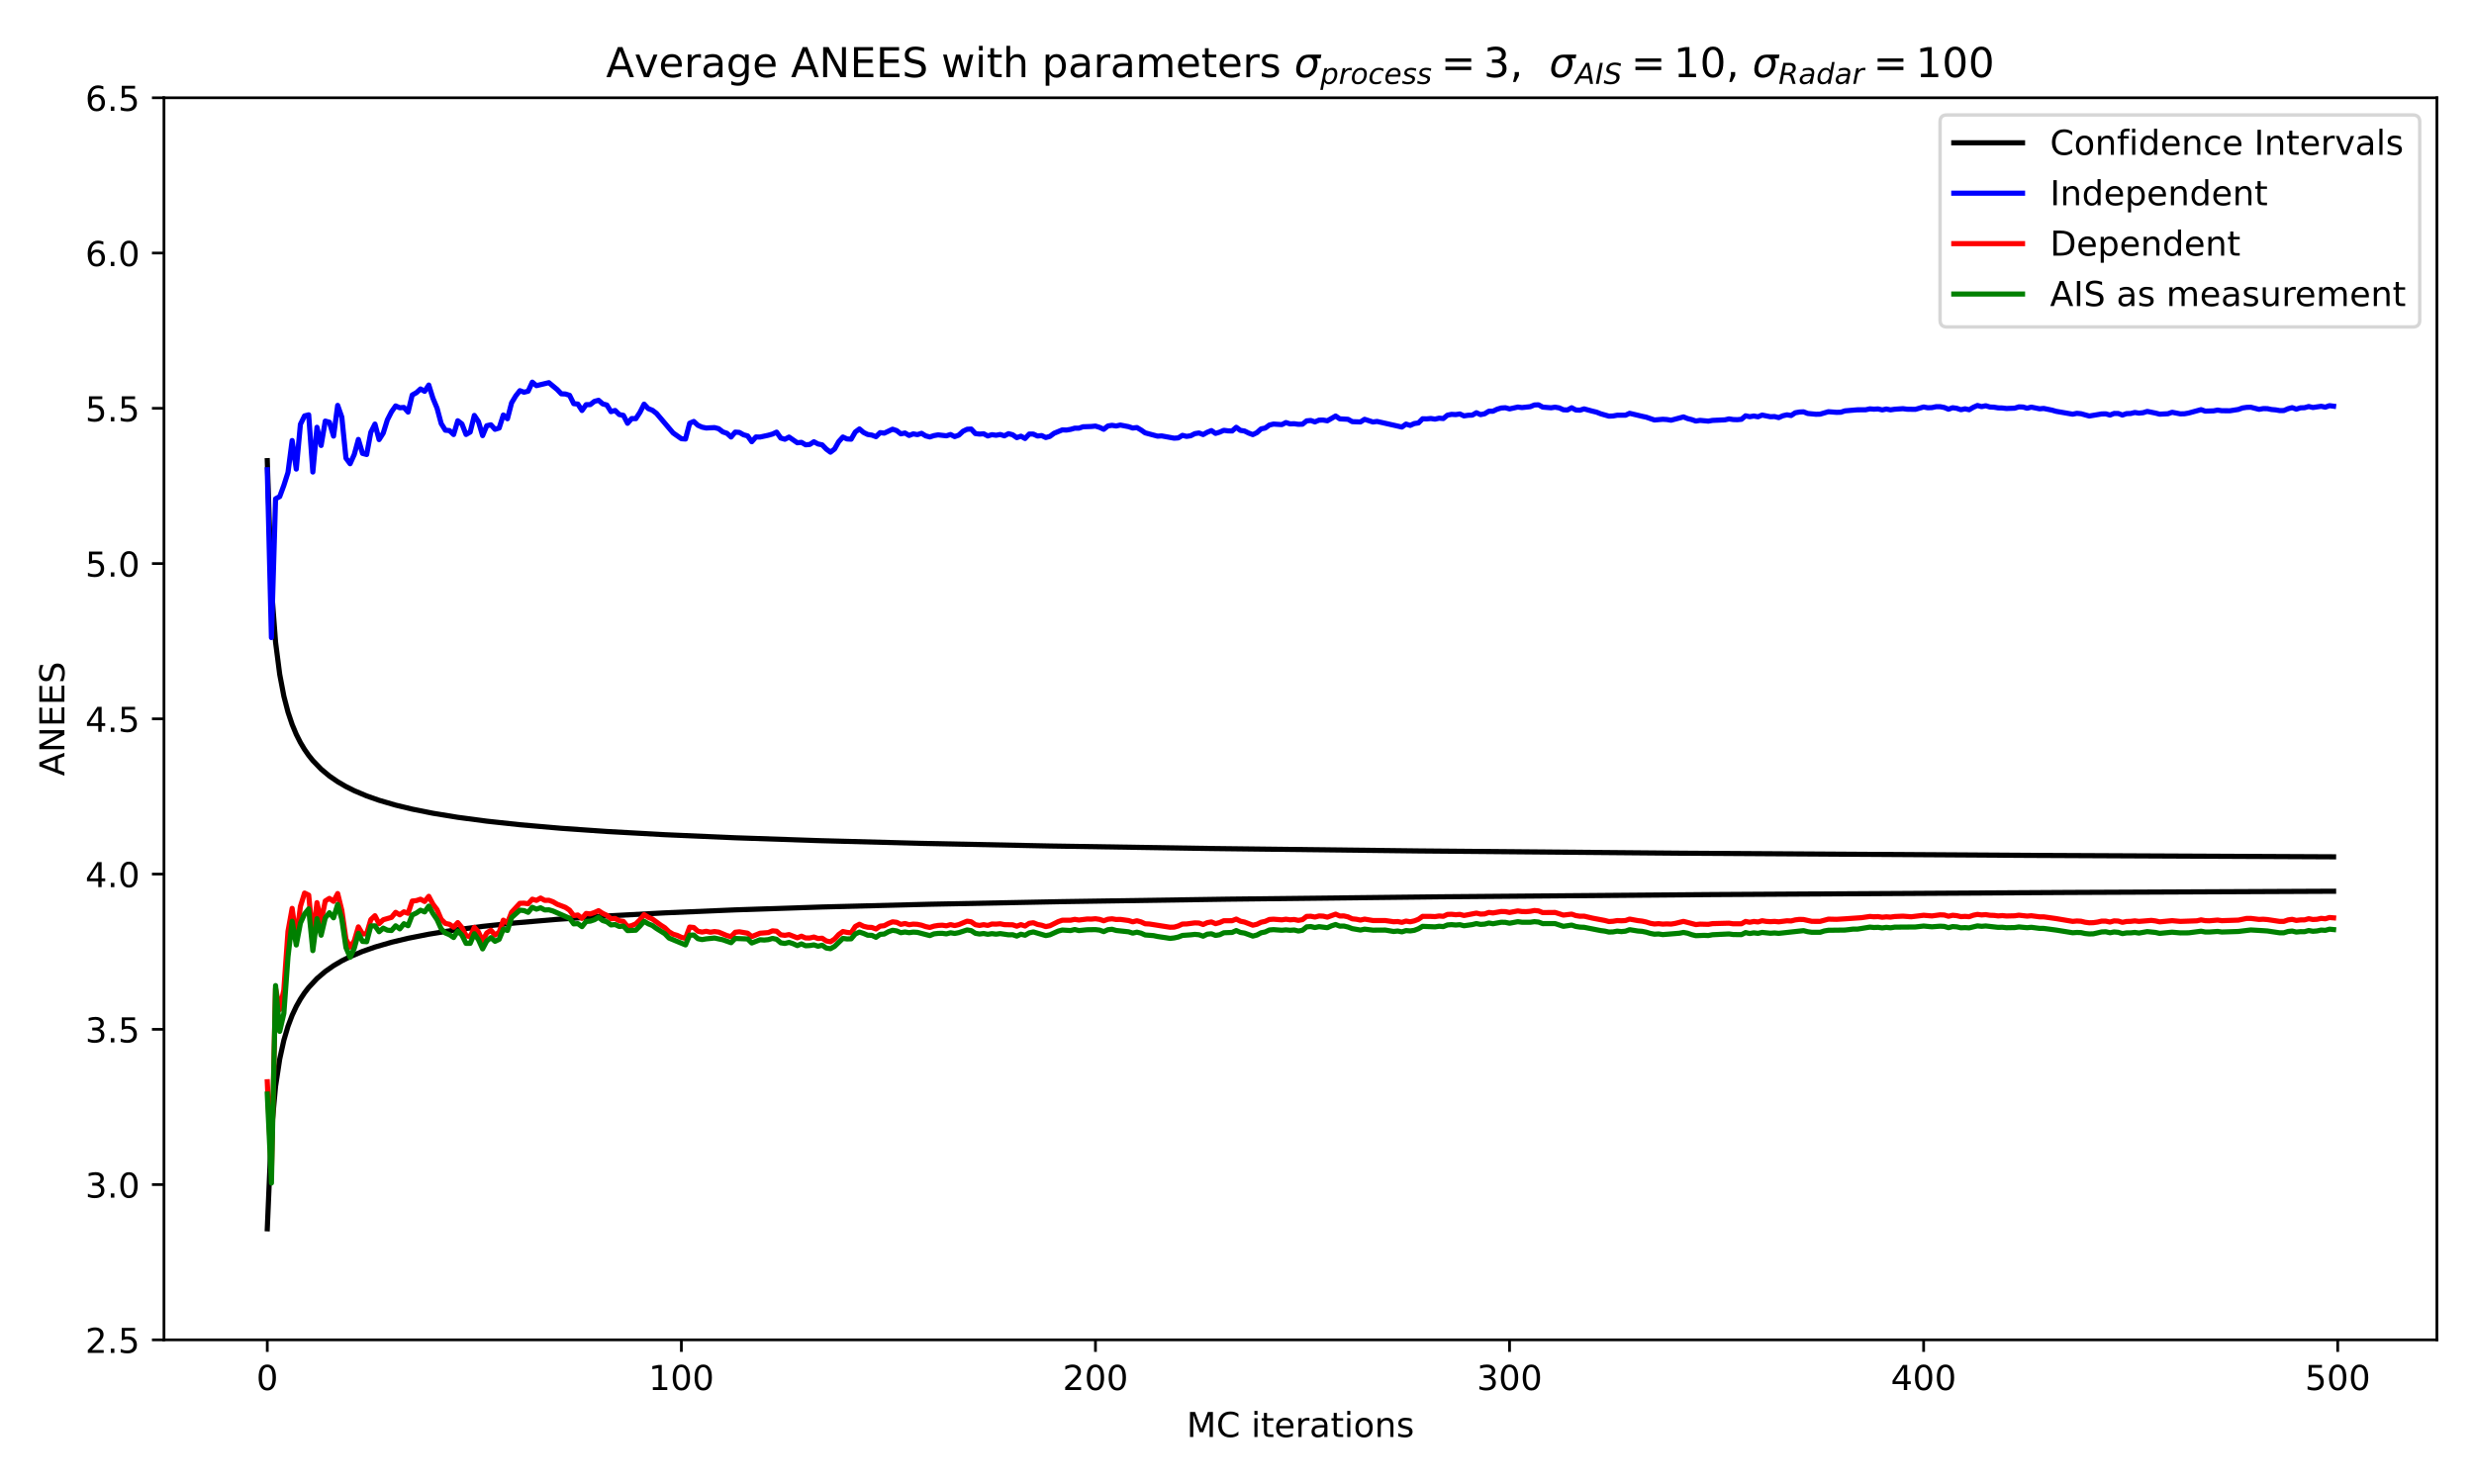 <?xml version="1.0" encoding="utf-8" standalone="no"?>
<!DOCTYPE svg PUBLIC "-//W3C//DTD SVG 1.1//EN"
  "http://www.w3.org/Graphics/SVG/1.1/DTD/svg11.dtd">
<!-- Created with matplotlib (https://matplotlib.org/) -->
<svg height="432pt" version="1.1" viewBox="0 0 720 432" width="720pt" xmlns="http://www.w3.org/2000/svg" xmlns:xlink="http://www.w3.org/1999/xlink">
 <defs>
  <style type="text/css">*{stroke-linecap:butt;stroke-linejoin:round;}</style>
 </defs>
 <g id="figure_1">
  <g id="patch_1">
   <path d="M 0 432 
L 720 432 
L 720 0 
L 0 0 
z
" style="fill:#ffffff;"/>
  </g>
  <g id="axes_1">
   <g id="patch_2">
    <path d="M 47.72 390.04 
L 709.2 390.04 
L 709.2 28.464 
L 47.72 28.464 
z
" style="fill:#ffffff;"/>
   </g>
   <g id="matplotlib.axis_1">
    <g id="xtick_1">
     <g id="line2d_1">
      <defs>
       <path d="M 0 0 
L 0 3.5 
" id="m76fdb7c4af" style="stroke:#000000;stroke-width:0.8;"/>
      </defs>
      <g>
       <use style="stroke:#000000;stroke-width:0.8;" x="77.787" xlink:href="#m76fdb7c4af" y="390.04"/>
      </g>
     </g>
     <g id="text_1">
      <!-- 0 -->
      <g transform="translate(74.606 404.638)scale(0.1 -0.1)">
       <defs>
        <path d="M 31.781 66.406 
Q 24.172 66.406 20.328 58.906 
Q 16.5 51.422 16.5 36.375 
Q 16.5 21.391 20.328 13.891 
Q 24.172 6.391 31.781 6.391 
Q 39.453 6.391 43.281 13.891 
Q 47.125 21.391 47.125 36.375 
Q 47.125 51.422 43.281 58.906 
Q 39.453 66.406 31.781 66.406 
z
M 31.781 74.219 
Q 44.047 74.219 50.516 64.516 
Q 56.984 54.828 56.984 36.375 
Q 56.984 17.969 50.516 8.266 
Q 44.047 -1.422 31.781 -1.422 
Q 19.531 -1.422 13.062 8.266 
Q 6.594 17.969 6.594 36.375 
Q 6.594 54.828 13.062 64.516 
Q 19.531 74.219 31.781 74.219 
z
" id="DejaVuSans-48"/>
       </defs>
       <use xlink:href="#DejaVuSans-48"/>
      </g>
     </g>
    </g>
    <g id="xtick_2">
     <g id="line2d_2">
      <g>
       <use style="stroke:#000000;stroke-width:0.8;" x="198.297" xlink:href="#m76fdb7c4af" y="390.04"/>
      </g>
     </g>
     <g id="text_2">
      <!-- 100 -->
      <g transform="translate(188.754 404.638)scale(0.1 -0.1)">
       <defs>
        <path d="M 12.406 8.297 
L 28.516 8.297 
L 28.516 63.922 
L 10.984 60.406 
L 10.984 69.391 
L 28.422 72.906 
L 38.281 72.906 
L 38.281 8.297 
L 54.391 8.297 
L 54.391 0 
L 12.406 0 
z
" id="DejaVuSans-49"/>
       </defs>
       <use xlink:href="#DejaVuSans-49"/>
       <use x="63.623" xlink:href="#DejaVuSans-48"/>
       <use x="127.246" xlink:href="#DejaVuSans-48"/>
      </g>
     </g>
    </g>
    <g id="xtick_3">
     <g id="line2d_3">
      <g>
       <use style="stroke:#000000;stroke-width:0.8;" x="318.807" xlink:href="#m76fdb7c4af" y="390.04"/>
      </g>
     </g>
     <g id="text_3">
      <!-- 200 -->
      <g transform="translate(309.264 404.638)scale(0.1 -0.1)">
       <defs>
        <path d="M 19.188 8.297 
L 53.609 8.297 
L 53.609 0 
L 7.328 0 
L 7.328 8.297 
Q 12.938 14.109 22.625 23.891 
Q 32.328 33.688 34.812 36.531 
Q 39.547 41.844 41.422 45.531 
Q 43.312 49.219 43.312 52.781 
Q 43.312 58.594 39.234 62.25 
Q 35.156 65.922 28.609 65.922 
Q 23.969 65.922 18.812 64.312 
Q 13.672 62.703 7.812 59.422 
L 7.812 69.391 
Q 13.766 71.781 18.938 73 
Q 24.125 74.219 28.422 74.219 
Q 39.75 74.219 46.484 68.547 
Q 53.219 62.891 53.219 53.422 
Q 53.219 48.922 51.531 44.891 
Q 49.859 40.875 45.406 35.406 
Q 44.188 33.984 37.641 27.219 
Q 31.109 20.453 19.188 8.297 
z
" id="DejaVuSans-50"/>
       </defs>
       <use xlink:href="#DejaVuSans-50"/>
       <use x="63.623" xlink:href="#DejaVuSans-48"/>
       <use x="127.246" xlink:href="#DejaVuSans-48"/>
      </g>
     </g>
    </g>
    <g id="xtick_4">
     <g id="line2d_4">
      <g>
       <use style="stroke:#000000;stroke-width:0.8;" x="439.318" xlink:href="#m76fdb7c4af" y="390.04"/>
      </g>
     </g>
     <g id="text_4">
      <!-- 300 -->
      <g transform="translate(429.774 404.638)scale(0.1 -0.1)">
       <defs>
        <path d="M 40.578 39.312 
Q 47.656 37.797 51.625 33 
Q 55.609 28.219 55.609 21.188 
Q 55.609 10.406 48.188 4.484 
Q 40.766 -1.422 27.094 -1.422 
Q 22.516 -1.422 17.656 -0.516 
Q 12.797 0.391 7.625 2.203 
L 7.625 11.719 
Q 11.719 9.328 16.594 8.109 
Q 21.484 6.891 26.812 6.891 
Q 36.078 6.891 40.938 10.547 
Q 45.797 14.203 45.797 21.188 
Q 45.797 27.641 41.281 31.266 
Q 36.766 34.906 28.719 34.906 
L 20.219 34.906 
L 20.219 43.016 
L 29.109 43.016 
Q 36.375 43.016 40.234 45.922 
Q 44.094 48.828 44.094 54.297 
Q 44.094 59.906 40.109 62.906 
Q 36.141 65.922 28.719 65.922 
Q 24.656 65.922 20.016 65.031 
Q 15.375 64.156 9.812 62.312 
L 9.812 71.094 
Q 15.438 72.656 20.344 73.438 
Q 25.25 74.219 29.594 74.219 
Q 40.828 74.219 47.359 69.109 
Q 53.906 64.016 53.906 55.328 
Q 53.906 49.266 50.438 45.094 
Q 46.969 40.922 40.578 39.312 
z
" id="DejaVuSans-51"/>
       </defs>
       <use xlink:href="#DejaVuSans-51"/>
       <use x="63.623" xlink:href="#DejaVuSans-48"/>
       <use x="127.246" xlink:href="#DejaVuSans-48"/>
      </g>
     </g>
    </g>
    <g id="xtick_5">
     <g id="line2d_5">
      <g>
       <use style="stroke:#000000;stroke-width:0.8;" x="559.828" xlink:href="#m76fdb7c4af" y="390.04"/>
      </g>
     </g>
     <g id="text_5">
      <!-- 400 -->
      <g transform="translate(550.284 404.638)scale(0.1 -0.1)">
       <defs>
        <path d="M 37.797 64.312 
L 12.891 25.391 
L 37.797 25.391 
z
M 35.203 72.906 
L 47.609 72.906 
L 47.609 25.391 
L 58.016 25.391 
L 58.016 17.188 
L 47.609 17.188 
L 47.609 0 
L 37.797 0 
L 37.797 17.188 
L 4.891 17.188 
L 4.891 26.703 
z
" id="DejaVuSans-52"/>
       </defs>
       <use xlink:href="#DejaVuSans-52"/>
       <use x="63.623" xlink:href="#DejaVuSans-48"/>
       <use x="127.246" xlink:href="#DejaVuSans-48"/>
      </g>
     </g>
    </g>
    <g id="xtick_6">
     <g id="line2d_6">
      <g>
       <use style="stroke:#000000;stroke-width:0.8;" x="680.338" xlink:href="#m76fdb7c4af" y="390.04"/>
      </g>
     </g>
     <g id="text_6">
      <!-- 500 -->
      <g transform="translate(670.794 404.638)scale(0.1 -0.1)">
       <defs>
        <path d="M 10.797 72.906 
L 49.516 72.906 
L 49.516 64.594 
L 19.828 64.594 
L 19.828 46.734 
Q 21.969 47.469 24.109 47.828 
Q 26.266 48.188 28.422 48.188 
Q 40.625 48.188 47.75 41.5 
Q 54.891 34.812 54.891 23.391 
Q 54.891 11.625 47.562 5.094 
Q 40.234 -1.422 26.906 -1.422 
Q 22.312 -1.422 17.547 -0.641 
Q 12.797 0.141 7.719 1.703 
L 7.719 11.625 
Q 12.109 9.234 16.797 8.062 
Q 21.484 6.891 26.703 6.891 
Q 35.156 6.891 40.078 11.328 
Q 45.016 15.766 45.016 23.391 
Q 45.016 31 40.078 35.438 
Q 35.156 39.891 26.703 39.891 
Q 22.75 39.891 18.812 39.016 
Q 14.891 38.141 10.797 36.281 
z
" id="DejaVuSans-53"/>
       </defs>
       <use xlink:href="#DejaVuSans-53"/>
       <use x="63.623" xlink:href="#DejaVuSans-48"/>
       <use x="127.246" xlink:href="#DejaVuSans-48"/>
      </g>
     </g>
    </g>
    <g id="text_7">
     <!-- MC iterations -->
     <g transform="translate(345.338 418.317)scale(0.1 -0.1)">
      <defs>
       <path d="M 9.812 72.906 
L 24.516 72.906 
L 43.109 23.297 
L 61.812 72.906 
L 76.516 72.906 
L 76.516 0 
L 66.891 0 
L 66.891 64.016 
L 48.094 14.016 
L 38.188 14.016 
L 19.391 64.016 
L 19.391 0 
L 9.812 0 
z
" id="DejaVuSans-77"/>
       <path d="M 64.406 67.281 
L 64.406 56.891 
Q 59.422 61.531 53.781 63.812 
Q 48.141 66.109 41.797 66.109 
Q 29.297 66.109 22.656 58.469 
Q 16.016 50.828 16.016 36.375 
Q 16.016 21.969 22.656 14.328 
Q 29.297 6.688 41.797 6.688 
Q 48.141 6.688 53.781 8.984 
Q 59.422 11.281 64.406 15.922 
L 64.406 5.609 
Q 59.234 2.094 53.438 0.328 
Q 47.656 -1.422 41.219 -1.422 
Q 24.656 -1.422 15.125 8.703 
Q 5.609 18.844 5.609 36.375 
Q 5.609 53.953 15.125 64.078 
Q 24.656 74.219 41.219 74.219 
Q 47.75 74.219 53.531 72.484 
Q 59.328 70.75 64.406 67.281 
z
" id="DejaVuSans-67"/>
       <path id="DejaVuSans-32"/>
       <path d="M 9.422 54.688 
L 18.406 54.688 
L 18.406 0 
L 9.422 0 
z
M 9.422 75.984 
L 18.406 75.984 
L 18.406 64.594 
L 9.422 64.594 
z
" id="DejaVuSans-105"/>
       <path d="M 18.312 70.219 
L 18.312 54.688 
L 36.812 54.688 
L 36.812 47.703 
L 18.312 47.703 
L 18.312 18.016 
Q 18.312 11.328 20.141 9.422 
Q 21.969 7.516 27.594 7.516 
L 36.812 7.516 
L 36.812 0 
L 27.594 0 
Q 17.188 0 13.234 3.875 
Q 9.281 7.766 9.281 18.016 
L 9.281 47.703 
L 2.688 47.703 
L 2.688 54.688 
L 9.281 54.688 
L 9.281 70.219 
z
" id="DejaVuSans-116"/>
       <path d="M 56.203 29.594 
L 56.203 25.203 
L 14.891 25.203 
Q 15.484 15.922 20.484 11.062 
Q 25.484 6.203 34.422 6.203 
Q 39.594 6.203 44.453 7.469 
Q 49.312 8.734 54.109 11.281 
L 54.109 2.781 
Q 49.266 0.734 44.188 -0.344 
Q 39.109 -1.422 33.891 -1.422 
Q 20.797 -1.422 13.156 6.188 
Q 5.516 13.812 5.516 26.812 
Q 5.516 40.234 12.766 48.109 
Q 20.016 56 32.328 56 
Q 43.359 56 49.781 48.891 
Q 56.203 41.797 56.203 29.594 
z
M 47.219 32.234 
Q 47.125 39.594 43.094 43.984 
Q 39.062 48.391 32.422 48.391 
Q 24.906 48.391 20.391 44.141 
Q 15.875 39.891 15.188 32.172 
z
" id="DejaVuSans-101"/>
       <path d="M 41.109 46.297 
Q 39.594 47.172 37.812 47.578 
Q 36.031 48 33.891 48 
Q 26.266 48 22.188 43.047 
Q 18.109 38.094 18.109 28.812 
L 18.109 0 
L 9.078 0 
L 9.078 54.688 
L 18.109 54.688 
L 18.109 46.188 
Q 20.953 51.172 25.484 53.578 
Q 30.031 56 36.531 56 
Q 37.453 56 38.578 55.875 
Q 39.703 55.766 41.062 55.516 
z
" id="DejaVuSans-114"/>
       <path d="M 34.281 27.484 
Q 23.391 27.484 19.188 25 
Q 14.984 22.516 14.984 16.5 
Q 14.984 11.719 18.141 8.906 
Q 21.297 6.109 26.703 6.109 
Q 34.188 6.109 38.703 11.406 
Q 43.219 16.703 43.219 25.484 
L 43.219 27.484 
z
M 52.203 31.203 
L 52.203 0 
L 43.219 0 
L 43.219 8.297 
Q 40.141 3.328 35.547 0.953 
Q 30.953 -1.422 24.312 -1.422 
Q 15.922 -1.422 10.953 3.297 
Q 6 8.016 6 15.922 
Q 6 25.141 12.172 29.828 
Q 18.359 34.516 30.609 34.516 
L 43.219 34.516 
L 43.219 35.406 
Q 43.219 41.609 39.141 45 
Q 35.062 48.391 27.688 48.391 
Q 23 48.391 18.547 47.266 
Q 14.109 46.141 10.016 43.891 
L 10.016 52.203 
Q 14.938 54.109 19.578 55.047 
Q 24.219 56 28.609 56 
Q 40.484 56 46.344 49.844 
Q 52.203 43.703 52.203 31.203 
z
" id="DejaVuSans-97"/>
       <path d="M 30.609 48.391 
Q 23.391 48.391 19.188 42.75 
Q 14.984 37.109 14.984 27.297 
Q 14.984 17.484 19.156 11.844 
Q 23.344 6.203 30.609 6.203 
Q 37.797 6.203 41.984 11.859 
Q 46.188 17.531 46.188 27.297 
Q 46.188 37.016 41.984 42.703 
Q 37.797 48.391 30.609 48.391 
z
M 30.609 56 
Q 42.328 56 49.016 48.375 
Q 55.719 40.766 55.719 27.297 
Q 55.719 13.875 49.016 6.219 
Q 42.328 -1.422 30.609 -1.422 
Q 18.844 -1.422 12.172 6.219 
Q 5.516 13.875 5.516 27.297 
Q 5.516 40.766 12.172 48.375 
Q 18.844 56 30.609 56 
z
" id="DejaVuSans-111"/>
       <path d="M 54.891 33.016 
L 54.891 0 
L 45.906 0 
L 45.906 32.719 
Q 45.906 40.484 42.875 44.328 
Q 39.844 48.188 33.797 48.188 
Q 26.516 48.188 22.312 43.547 
Q 18.109 38.922 18.109 30.906 
L 18.109 0 
L 9.078 0 
L 9.078 54.688 
L 18.109 54.688 
L 18.109 46.188 
Q 21.344 51.125 25.703 53.562 
Q 30.078 56 35.797 56 
Q 45.219 56 50.047 50.172 
Q 54.891 44.344 54.891 33.016 
z
" id="DejaVuSans-110"/>
       <path d="M 44.281 53.078 
L 44.281 44.578 
Q 40.484 46.531 36.375 47.5 
Q 32.281 48.484 27.875 48.484 
Q 21.188 48.484 17.844 46.438 
Q 14.5 44.391 14.5 40.281 
Q 14.5 37.156 16.891 35.375 
Q 19.281 33.594 26.516 31.984 
L 29.594 31.297 
Q 39.156 29.25 43.188 25.516 
Q 47.219 21.781 47.219 15.094 
Q 47.219 7.469 41.188 3.016 
Q 35.156 -1.422 24.609 -1.422 
Q 20.219 -1.422 15.453 -0.562 
Q 10.688 0.297 5.422 2 
L 5.422 11.281 
Q 10.406 8.688 15.234 7.391 
Q 20.062 6.109 24.812 6.109 
Q 31.156 6.109 34.562 8.281 
Q 37.984 10.453 37.984 14.406 
Q 37.984 18.062 35.516 20.016 
Q 33.062 21.969 24.703 23.781 
L 21.578 24.516 
Q 13.234 26.266 9.516 29.906 
Q 5.812 33.547 5.812 39.891 
Q 5.812 47.609 11.281 51.797 
Q 16.75 56 26.812 56 
Q 31.781 56 36.172 55.266 
Q 40.578 54.547 44.281 53.078 
z
" id="DejaVuSans-115"/>
      </defs>
      <use xlink:href="#DejaVuSans-77"/>
      <use x="86.279" xlink:href="#DejaVuSans-67"/>
      <use x="156.104" xlink:href="#DejaVuSans-32"/>
      <use x="187.891" xlink:href="#DejaVuSans-105"/>
      <use x="215.674" xlink:href="#DejaVuSans-116"/>
      <use x="254.883" xlink:href="#DejaVuSans-101"/>
      <use x="316.406" xlink:href="#DejaVuSans-114"/>
      <use x="357.52" xlink:href="#DejaVuSans-97"/>
      <use x="418.799" xlink:href="#DejaVuSans-116"/>
      <use x="458.008" xlink:href="#DejaVuSans-105"/>
      <use x="485.791" xlink:href="#DejaVuSans-111"/>
      <use x="546.973" xlink:href="#DejaVuSans-110"/>
      <use x="610.352" xlink:href="#DejaVuSans-115"/>
     </g>
    </g>
   </g>
   <g id="matplotlib.axis_2">
    <g id="ytick_1">
     <g id="line2d_7">
      <defs>
       <path d="M 0 0 
L -3.5 0 
" id="m95b3902803" style="stroke:#000000;stroke-width:0.8;"/>
      </defs>
      <g>
       <use style="stroke:#000000;stroke-width:0.8;" x="47.72" xlink:href="#m95b3902803" y="390.04"/>
      </g>
     </g>
     <g id="text_8">
      <!-- 2.5 -->
      <g transform="translate(24.817 393.839)scale(0.1 -0.1)">
       <defs>
        <path d="M 10.688 12.406 
L 21 12.406 
L 21 0 
L 10.688 0 
z
" id="DejaVuSans-46"/>
       </defs>
       <use xlink:href="#DejaVuSans-50"/>
       <use x="63.623" xlink:href="#DejaVuSans-46"/>
       <use x="95.41" xlink:href="#DejaVuSans-53"/>
      </g>
     </g>
    </g>
    <g id="ytick_2">
     <g id="line2d_8">
      <g>
       <use style="stroke:#000000;stroke-width:0.8;" x="47.72" xlink:href="#m95b3902803" y="344.843"/>
      </g>
     </g>
     <g id="text_9">
      <!-- 3.0 -->
      <g transform="translate(24.817 348.642)scale(0.1 -0.1)">
       <use xlink:href="#DejaVuSans-51"/>
       <use x="63.623" xlink:href="#DejaVuSans-46"/>
       <use x="95.41" xlink:href="#DejaVuSans-48"/>
      </g>
     </g>
    </g>
    <g id="ytick_3">
     <g id="line2d_9">
      <g>
       <use style="stroke:#000000;stroke-width:0.8;" x="47.72" xlink:href="#m95b3902803" y="299.646"/>
      </g>
     </g>
     <g id="text_10">
      <!-- 3.5 -->
      <g transform="translate(24.817 303.445)scale(0.1 -0.1)">
       <use xlink:href="#DejaVuSans-51"/>
       <use x="63.623" xlink:href="#DejaVuSans-46"/>
       <use x="95.41" xlink:href="#DejaVuSans-53"/>
      </g>
     </g>
    </g>
    <g id="ytick_4">
     <g id="line2d_10">
      <g>
       <use style="stroke:#000000;stroke-width:0.8;" x="47.72" xlink:href="#m95b3902803" y="254.449"/>
      </g>
     </g>
     <g id="text_11">
      <!-- 4.0 -->
      <g transform="translate(24.817 258.248)scale(0.1 -0.1)">
       <use xlink:href="#DejaVuSans-52"/>
       <use x="63.623" xlink:href="#DejaVuSans-46"/>
       <use x="95.41" xlink:href="#DejaVuSans-48"/>
      </g>
     </g>
    </g>
    <g id="ytick_5">
     <g id="line2d_11">
      <g>
       <use style="stroke:#000000;stroke-width:0.8;" x="47.72" xlink:href="#m95b3902803" y="209.252"/>
      </g>
     </g>
     <g id="text_12">
      <!-- 4.5 -->
      <g transform="translate(24.817 213.051)scale(0.1 -0.1)">
       <use xlink:href="#DejaVuSans-52"/>
       <use x="63.623" xlink:href="#DejaVuSans-46"/>
       <use x="95.41" xlink:href="#DejaVuSans-53"/>
      </g>
     </g>
    </g>
    <g id="ytick_6">
     <g id="line2d_12">
      <g>
       <use style="stroke:#000000;stroke-width:0.8;" x="47.72" xlink:href="#m95b3902803" y="164.055"/>
      </g>
     </g>
     <g id="text_13">
      <!-- 5.0 -->
      <g transform="translate(24.817 167.854)scale(0.1 -0.1)">
       <use xlink:href="#DejaVuSans-53"/>
       <use x="63.623" xlink:href="#DejaVuSans-46"/>
       <use x="95.41" xlink:href="#DejaVuSans-48"/>
      </g>
     </g>
    </g>
    <g id="ytick_7">
     <g id="line2d_13">
      <g>
       <use style="stroke:#000000;stroke-width:0.8;" x="47.72" xlink:href="#m95b3902803" y="118.858"/>
      </g>
     </g>
     <g id="text_14">
      <!-- 5.5 -->
      <g transform="translate(24.817 122.657)scale(0.1 -0.1)">
       <use xlink:href="#DejaVuSans-53"/>
       <use x="63.623" xlink:href="#DejaVuSans-46"/>
       <use x="95.41" xlink:href="#DejaVuSans-53"/>
      </g>
     </g>
    </g>
    <g id="ytick_8">
     <g id="line2d_14">
      <g>
       <use style="stroke:#000000;stroke-width:0.8;" x="47.72" xlink:href="#m95b3902803" y="73.661"/>
      </g>
     </g>
     <g id="text_15">
      <!-- 6.0 -->
      <g transform="translate(24.817 77.46)scale(0.1 -0.1)">
       <defs>
        <path d="M 33.016 40.375 
Q 26.375 40.375 22.484 35.828 
Q 18.609 31.297 18.609 23.391 
Q 18.609 15.531 22.484 10.953 
Q 26.375 6.391 33.016 6.391 
Q 39.656 6.391 43.531 10.953 
Q 47.406 15.531 47.406 23.391 
Q 47.406 31.297 43.531 35.828 
Q 39.656 40.375 33.016 40.375 
z
M 52.594 71.297 
L 52.594 62.312 
Q 48.875 64.062 45.094 64.984 
Q 41.312 65.922 37.594 65.922 
Q 27.828 65.922 22.672 59.328 
Q 17.531 52.734 16.797 39.406 
Q 19.672 43.656 24.016 45.922 
Q 28.375 48.188 33.594 48.188 
Q 44.578 48.188 50.953 41.516 
Q 57.328 34.859 57.328 23.391 
Q 57.328 12.156 50.688 5.359 
Q 44.047 -1.422 33.016 -1.422 
Q 20.359 -1.422 13.672 8.266 
Q 6.984 17.969 6.984 36.375 
Q 6.984 53.656 15.188 63.938 
Q 23.391 74.219 37.203 74.219 
Q 40.922 74.219 44.703 73.484 
Q 48.484 72.75 52.594 71.297 
z
" id="DejaVuSans-54"/>
       </defs>
       <use xlink:href="#DejaVuSans-54"/>
       <use x="63.623" xlink:href="#DejaVuSans-46"/>
       <use x="95.41" xlink:href="#DejaVuSans-48"/>
      </g>
     </g>
    </g>
    <g id="ytick_9">
     <g id="line2d_15">
      <g>
       <use style="stroke:#000000;stroke-width:0.8;" x="47.72" xlink:href="#m95b3902803" y="28.464"/>
      </g>
     </g>
     <g id="text_16">
      <!-- 6.5 -->
      <g transform="translate(24.817 32.263)scale(0.1 -0.1)">
       <use xlink:href="#DejaVuSans-54"/>
       <use x="63.623" xlink:href="#DejaVuSans-46"/>
       <use x="95.41" xlink:href="#DejaVuSans-53"/>
      </g>
     </g>
    </g>
    <g id="text_17">
     <!-- ANEES -->
     <g transform="translate(18.737 225.906)rotate(-90)scale(0.1 -0.1)">
      <defs>
       <path d="M 34.188 63.188 
L 20.797 26.906 
L 47.609 26.906 
z
M 28.609 72.906 
L 39.797 72.906 
L 67.578 0 
L 57.328 0 
L 50.688 18.703 
L 17.828 18.703 
L 11.188 0 
L 0.781 0 
z
" id="DejaVuSans-65"/>
       <path d="M 9.812 72.906 
L 23.094 72.906 
L 55.422 11.922 
L 55.422 72.906 
L 64.984 72.906 
L 64.984 0 
L 51.703 0 
L 19.391 60.984 
L 19.391 0 
L 9.812 0 
z
" id="DejaVuSans-78"/>
       <path d="M 9.812 72.906 
L 55.906 72.906 
L 55.906 64.594 
L 19.672 64.594 
L 19.672 43.016 
L 54.391 43.016 
L 54.391 34.719 
L 19.672 34.719 
L 19.672 8.297 
L 56.781 8.297 
L 56.781 0 
L 9.812 0 
z
" id="DejaVuSans-69"/>
       <path d="M 53.516 70.516 
L 53.516 60.891 
Q 47.906 63.578 42.922 64.891 
Q 37.938 66.219 33.297 66.219 
Q 25.25 66.219 20.875 63.094 
Q 16.5 59.969 16.5 54.203 
Q 16.5 49.359 19.406 46.891 
Q 22.312 44.438 30.422 42.922 
L 36.375 41.703 
Q 47.406 39.594 52.656 34.297 
Q 57.906 29 57.906 20.125 
Q 57.906 9.516 50.797 4.047 
Q 43.703 -1.422 29.984 -1.422 
Q 24.812 -1.422 18.969 -0.25 
Q 13.141 0.922 6.891 3.219 
L 6.891 13.375 
Q 12.891 10.016 18.656 8.297 
Q 24.422 6.594 29.984 6.594 
Q 38.422 6.594 43.016 9.906 
Q 47.609 13.234 47.609 19.391 
Q 47.609 24.75 44.312 27.781 
Q 41.016 30.812 33.5 32.328 
L 27.484 33.5 
Q 16.453 35.688 11.516 40.375 
Q 6.594 45.062 6.594 53.422 
Q 6.594 63.094 13.406 68.656 
Q 20.219 74.219 32.172 74.219 
Q 37.312 74.219 42.625 73.281 
Q 47.953 72.359 53.516 70.516 
z
" id="DejaVuSans-83"/>
      </defs>
      <use xlink:href="#DejaVuSans-65"/>
      <use x="68.408" xlink:href="#DejaVuSans-78"/>
      <use x="143.213" xlink:href="#DejaVuSans-69"/>
      <use x="206.396" xlink:href="#DejaVuSans-69"/>
      <use x="269.58" xlink:href="#DejaVuSans-83"/>
     </g>
    </g>
   </g>
   <g id="line2d_16">
    <path clip-path="url(#p377aa20828)" d="M 77.787 357.71 
L 78.992 329.318 
L 80.197 316.243 
L 81.403 308.305 
L 82.608 302.826 
L 83.813 298.751 
L 85.018 295.564 
L 86.223 292.984 
L 87.428 290.839 
L 88.633 289.019 
L 89.838 287.449 
L 92.248 284.863 
L 94.659 282.806 
L 97.069 281.118 
L 99.479 279.702 
L 101.889 278.49 
L 105.505 276.963 
L 109.12 275.694 
L 113.94 274.296 
L 118.761 273.143 
L 124.786 271.951 
L 132.017 270.783 
L 140.453 269.678 
L 150.093 268.655 
L 162.144 267.626 
L 176.606 266.645 
L 193.477 265.738 
L 213.964 264.868 
L 239.271 264.029 
L 270.603 263.227 
L 309.167 262.47 
L 357.371 261.753 
L 418.831 261.068 
L 498.368 260.414 
L 602.006 259.796 
L 679.133 259.443 
L 679.133 259.443 
" style="fill:none;stroke:#000000;stroke-linecap:square;stroke-width:1.5;"/>
   </g>
   <g id="line2d_17">
    <path clip-path="url(#p377aa20828)" d="M 77.787 134.096 
L 78.992 171.026 
L 80.197 186.951 
L 81.403 196.314 
L 82.608 202.648 
L 83.813 207.294 
L 85.018 210.888 
L 86.223 213.774 
L 87.428 216.156 
L 88.633 218.167 
L 89.838 219.893 
L 91.043 221.395 
L 93.454 223.895 
L 95.864 225.905 
L 98.274 227.566 
L 100.684 228.968 
L 103.094 230.173 
L 106.71 231.698 
L 110.325 232.969 
L 115.145 234.375 
L 119.966 235.537 
L 125.991 236.742 
L 133.222 237.923 
L 141.658 239.043 
L 151.298 240.081 
L 163.349 241.125 
L 176.606 242.047 
L 193.477 242.984 
L 213.964 243.88 
L 238.066 244.705 
L 268.193 245.509 
L 305.551 246.275 
L 352.55 247.007 
L 412.805 247.71 
L 489.932 248.374 
L 589.955 249 
L 679.133 249.421 
L 679.133 249.421 
" style="fill:none;stroke:#000000;stroke-linecap:square;stroke-width:1.5;"/>
   </g>
   <g id="line2d_18">
    <path clip-path="url(#p377aa20828)" d="M 77.787 136.744 
L 78.992 185.612 
L 80.197 145.205 
L 81.403 144.556 
L 82.608 141.303 
L 83.813 137.529 
L 85.018 128.246 
L 86.223 136.554 
L 87.428 123.514 
L 88.633 121.074 
L 89.838 120.759 
L 91.043 137.407 
L 92.248 124.389 
L 93.454 129.678 
L 94.659 122.582 
L 95.864 122.915 
L 97.069 126.952 
L 98.274 118.009 
L 99.479 121.445 
L 100.684 133.372 
L 101.889 134.992 
L 103.094 132.322 
L 104.299 127.922 
L 105.505 131.986 
L 106.71 132.307 
L 107.915 125.845 
L 109.12 123.451 
L 110.325 127.969 
L 111.53 126.084 
L 112.735 122.23 
L 113.94 119.87 
L 115.145 118.168 
L 116.351 118.707 
L 117.556 118.605 
L 118.761 119.96 
L 119.966 114.988 
L 121.171 114.322 
L 122.376 113.228 
L 123.581 113.915 
L 124.786 112.092 
L 125.991 115.919 
L 127.196 118.83 
L 128.402 123.308 
L 129.607 125.24 
L 130.812 125.341 
L 132.017 126.493 
L 133.222 122.486 
L 134.427 123.394 
L 135.632 126.479 
L 136.837 125.774 
L 138.042 120.933 
L 139.247 122.734 
L 140.453 126.81 
L 141.658 123.934 
L 142.863 123.661 
L 144.068 124.977 
L 145.273 124.599 
L 146.478 120.816 
L 147.683 121.9 
L 148.888 117.277 
L 150.093 115.257 
L 151.298 113.729 
L 152.504 114.176 
L 153.709 113.88 
L 154.914 111.249 
L 156.119 112.264 
L 159.734 111.395 
L 162.144 113.381 
L 163.349 114.641 
L 164.555 114.697 
L 165.76 115.082 
L 166.965 117.505 
L 168.17 117.626 
L 169.375 119.496 
L 170.58 117.804 
L 171.785 117.778 
L 172.99 116.845 
L 174.195 116.524 
L 175.4 117.568 
L 176.606 117.903 
L 177.811 119.831 
L 179.016 119.488 
L 180.221 120.672 
L 181.426 120.914 
L 182.631 123.221 
L 183.836 121.84 
L 185.041 121.872 
L 186.246 120.028 
L 187.451 117.649 
L 188.657 118.946 
L 189.862 119.426 
L 191.067 120.347 
L 195.887 126.025 
L 198.297 127.715 
L 199.502 127.797 
L 200.708 123.204 
L 201.913 122.69 
L 203.118 123.806 
L 204.323 124.341 
L 205.528 124.592 
L 207.938 124.477 
L 209.143 124.795 
L 210.348 125.724 
L 211.553 126.129 
L 212.759 127.215 
L 213.964 125.788 
L 215.169 125.875 
L 216.374 126.562 
L 217.579 126.899 
L 218.784 128.589 
L 219.989 127.205 
L 221.194 127.225 
L 223.605 126.703 
L 224.81 126.357 
L 226.015 125.797 
L 227.22 127.513 
L 228.425 127.868 
L 229.63 127.233 
L 232.04 128.888 
L 233.245 128.772 
L 234.45 129.476 
L 235.656 129.389 
L 236.861 128.599 
L 238.066 129.242 
L 239.271 129.496 
L 240.476 130.732 
L 241.681 131.628 
L 242.886 130.706 
L 244.091 128.565 
L 245.296 127.223 
L 246.501 127.78 
L 247.707 127.847 
L 248.912 125.757 
L 250.117 124.867 
L 251.322 125.891 
L 252.527 126.479 
L 253.732 126.66 
L 254.937 127.117 
L 256.142 125.939 
L 257.347 126.088 
L 259.758 124.947 
L 260.963 125.357 
L 262.168 126.295 
L 263.373 126.05 
L 264.578 126.763 
L 265.783 126.298 
L 266.988 126.529 
L 268.193 126.143 
L 269.398 126.886 
L 270.603 127.198 
L 271.809 126.805 
L 273.014 126.59 
L 275.424 126.871 
L 276.629 126.487 
L 277.834 127.095 
L 279.039 126.666 
L 280.244 125.553 
L 281.449 124.964 
L 282.654 124.9 
L 283.86 126.213 
L 285.065 126.367 
L 286.27 126.269 
L 287.475 126.911 
L 288.68 126.532 
L 289.885 126.706 
L 291.09 126.479 
L 292.295 126.874 
L 293.5 126.245 
L 294.705 126.562 
L 295.911 127.395 
L 297.116 126.975 
L 298.321 127.648 
L 299.526 126.355 
L 300.731 126.366 
L 301.936 126.934 
L 303.141 126.794 
L 304.346 127.366 
L 305.551 127.035 
L 306.756 126.13 
L 309.167 125.144 
L 310.372 125.188 
L 311.577 124.991 
L 312.782 124.646 
L 313.987 124.645 
L 315.192 124.236 
L 317.602 124.153 
L 318.807 124.036 
L 320.013 124.41 
L 321.218 124.966 
L 322.423 124.003 
L 323.628 123.815 
L 324.833 124.009 
L 326.038 123.737 
L 328.448 124.202 
L 329.653 124.606 
L 330.859 124.459 
L 332.064 125.164 
L 333.269 126.006 
L 336.884 126.971 
L 338.089 126.899 
L 341.704 127.556 
L 342.91 127.475 
L 344.115 126.733 
L 345.32 127.034 
L 346.525 126.853 
L 347.73 126.237 
L 348.935 126.04 
L 350.14 126.502 
L 351.345 125.832 
L 352.55 125.346 
L 353.755 126.161 
L 354.961 125.795 
L 356.166 125.266 
L 357.371 125.429 
L 358.576 125.462 
L 359.781 124.39 
L 360.986 125.283 
L 362.191 125.469 
L 363.396 126.069 
L 364.601 126.519 
L 365.806 125.941 
L 367.012 124.845 
L 368.217 124.606 
L 369.422 123.731 
L 370.627 123.45 
L 373.037 123.605 
L 374.242 123.011 
L 375.447 123.395 
L 376.652 123.351 
L 377.857 123.521 
L 379.063 123.481 
L 380.268 122.514 
L 381.473 122.406 
L 382.678 122.821 
L 383.883 122.3 
L 385.088 122.286 
L 386.293 122.496 
L 388.703 121.106 
L 389.908 121.93 
L 392.319 122.059 
L 393.524 122.741 
L 395.934 122.828 
L 397.139 122.061 
L 399.549 122.841 
L 400.754 122.682 
L 407.985 124.312 
L 409.19 123.453 
L 410.395 123.837 
L 411.6 123.294 
L 412.805 123.117 
L 414.01 121.906 
L 415.216 121.941 
L 416.421 121.826 
L 417.626 122.013 
L 418.831 121.732 
L 420.036 121.841 
L 421.241 120.859 
L 422.446 120.619 
L 423.651 120.69 
L 424.856 120.512 
L 426.061 121.07 
L 427.267 120.879 
L 428.472 120.845 
L 429.677 120.149 
L 430.882 120.699 
L 432.087 120.445 
L 433.292 119.702 
L 434.497 119.703 
L 435.702 119.123 
L 436.907 118.769 
L 438.113 118.697 
L 439.318 119.035 
L 441.728 118.494 
L 442.933 118.642 
L 445.343 118.388 
L 446.548 117.89 
L 447.753 117.842 
L 448.958 118.508 
L 451.369 118.71 
L 452.574 118.533 
L 453.779 118.739 
L 454.984 119.286 
L 456.189 119.342 
L 457.394 118.699 
L 458.599 119.345 
L 459.804 119.406 
L 461.009 119.028 
L 463.42 119.687 
L 464.625 119.976 
L 465.83 120.451 
L 468.24 121.142 
L 469.445 121.094 
L 470.65 120.87 
L 473.06 120.87 
L 474.266 120.315 
L 477.881 121.18 
L 479.086 121.435 
L 481.496 122.258 
L 483.906 122.054 
L 485.111 122.123 
L 486.317 122.33 
L 489.932 121.365 
L 491.137 121.851 
L 492.342 122.15 
L 493.547 122.572 
L 494.752 122.372 
L 497.162 122.592 
L 498.368 122.38 
L 501.983 122.222 
L 503.188 121.944 
L 504.393 122.131 
L 505.598 122.172 
L 506.803 122.061 
L 508.008 121.048 
L 509.213 121.308 
L 510.419 121.109 
L 511.624 121.329 
L 512.829 120.832 
L 515.239 121.313 
L 516.444 121.261 
L 517.649 121.567 
L 518.854 121.03 
L 520.059 120.758 
L 521.264 120.956 
L 522.47 120.16 
L 523.675 119.947 
L 524.88 119.886 
L 526.085 120.362 
L 528.495 120.593 
L 529.7 120.563 
L 532.11 119.85 
L 534.521 120.034 
L 535.726 120.002 
L 536.931 119.603 
L 540.546 119.301 
L 542.956 119.291 
L 544.161 119.019 
L 545.367 119.114 
L 546.572 119.044 
L 547.777 119.326 
L 548.982 119.065 
L 550.187 119.312 
L 551.392 119.131 
L 553.802 118.966 
L 555.007 119.123 
L 557.418 119.164 
L 559.828 118.475 
L 561.033 118.703 
L 562.238 118.656 
L 563.443 118.392 
L 564.648 118.394 
L 565.853 118.626 
L 567.058 119.125 
L 568.263 118.688 
L 569.469 118.861 
L 570.674 119.27 
L 571.879 119.003 
L 573.084 119.277 
L 574.289 118.569 
L 575.494 118.036 
L 576.699 118.37 
L 577.904 118.114 
L 579.109 118.481 
L 580.314 118.537 
L 581.52 118.738 
L 582.725 118.765 
L 583.93 118.911 
L 586.34 118.82 
L 587.545 118.438 
L 588.75 118.487 
L 589.955 118.84 
L 591.16 118.514 
L 593.571 119.006 
L 594.776 118.898 
L 597.186 119.398 
L 598.391 119.74 
L 603.211 120.575 
L 604.416 120.319 
L 605.622 120.438 
L 608.032 121.106 
L 611.647 120.499 
L 612.852 120.475 
L 614.057 120.828 
L 615.262 120.356 
L 616.467 120.36 
L 617.673 120.824 
L 618.878 120.406 
L 620.083 120.373 
L 621.288 120.074 
L 622.493 120.266 
L 623.698 120.143 
L 624.903 119.763 
L 627.313 120.254 
L 628.518 120.567 
L 630.929 120.442 
L 632.134 120.009 
L 634.544 120.481 
L 635.749 120.451 
L 636.954 120.238 
L 640.569 119.249 
L 641.775 119.679 
L 644.185 119.607 
L 645.39 119.377 
L 646.595 119.564 
L 649.005 119.572 
L 651.415 119.193 
L 652.621 118.761 
L 653.826 118.586 
L 655.031 118.542 
L 657.441 119.162 
L 658.646 118.949 
L 659.851 118.957 
L 661.056 119.21 
L 662.261 119.311 
L 663.466 119.525 
L 664.672 119.506 
L 665.877 118.986 
L 667.082 118.66 
L 668.287 119.106 
L 669.492 118.72 
L 670.697 118.68 
L 671.902 118.329 
L 673.107 118.624 
L 675.517 118.269 
L 676.723 118.528 
L 677.928 118.091 
L 679.133 118.25 
L 679.133 118.25 
" style="fill:none;stroke:#0000ff;stroke-linecap:square;stroke-width:1.5;"/>
   </g>
   <g id="line2d_19">
    <path clip-path="url(#p377aa20828)" d="M 77.787 314.905 
L 78.992 341.293 
L 80.197 287.721 
L 81.403 293.893 
L 82.608 288.162 
L 83.813 271.127 
L 85.018 264.434 
L 86.223 273.362 
L 87.428 263.846 
L 88.633 259.978 
L 89.838 260.571 
L 91.043 272.777 
L 92.248 262.765 
L 93.454 268.281 
L 94.659 262.284 
L 95.864 261.53 
L 97.069 262.383 
L 98.274 260.122 
L 99.479 265.028 
L 100.684 273.43 
L 101.889 275.71 
L 103.094 273.913 
L 104.299 269.82 
L 105.505 271.878 
L 106.71 271.817 
L 107.915 267.699 
L 109.12 266.576 
L 110.325 268.883 
L 111.53 267.748 
L 113.94 267.052 
L 115.145 265.591 
L 116.351 266.3 
L 117.556 265.435 
L 118.761 265.87 
L 119.966 262.301 
L 121.171 262.169 
L 122.376 261.766 
L 123.581 262.427 
L 124.786 260.928 
L 125.991 263.203 
L 127.196 264.811 
L 128.402 267.633 
L 129.607 268.81 
L 130.812 269.067 
L 132.017 269.914 
L 133.222 268.575 
L 134.427 270.033 
L 135.632 272.341 
L 136.837 272.731 
L 138.042 269.943 
L 139.247 271.337 
L 140.453 273.938 
L 141.658 271.592 
L 142.863 270.803 
L 144.068 272.204 
L 145.273 271.364 
L 146.478 267.868 
L 147.683 268.669 
L 148.888 265.566 
L 151.298 262.959 
L 152.504 262.923 
L 153.709 263.084 
L 154.914 261.764 
L 156.119 262.112 
L 157.324 261.431 
L 158.529 262.106 
L 159.734 262.073 
L 160.939 262.513 
L 162.144 263.224 
L 164.555 264.146 
L 165.76 264.952 
L 166.965 266.537 
L 168.17 266.365 
L 169.375 267.344 
L 170.58 265.909 
L 171.785 266.055 
L 172.99 265.651 
L 174.195 265.101 
L 175.4 265.889 
L 176.606 266.456 
L 177.811 267.457 
L 179.016 267.369 
L 180.221 268.041 
L 181.426 268.229 
L 182.631 269.721 
L 183.836 269.454 
L 185.041 268.94 
L 186.246 267.766 
L 187.451 266.25 
L 188.657 267.016 
L 189.862 267.528 
L 192.272 269.295 
L 193.477 270.064 
L 194.682 271.226 
L 195.887 271.951 
L 197.092 272.296 
L 198.297 272.857 
L 199.502 273.159 
L 200.708 269.878 
L 201.913 270.007 
L 203.118 271.084 
L 204.323 271.326 
L 205.528 271.105 
L 206.733 271.37 
L 207.938 271.182 
L 209.143 271.338 
L 211.553 272.355 
L 212.759 272.665 
L 213.964 271.392 
L 215.169 271.249 
L 217.579 271.662 
L 218.784 272.647 
L 221.194 271.663 
L 223.605 271.479 
L 224.81 270.967 
L 226.015 271.083 
L 227.22 272.126 
L 228.425 272.283 
L 229.63 272.059 
L 232.04 273 
L 233.245 272.527 
L 234.45 273.048 
L 235.656 273.056 
L 236.861 272.777 
L 238.066 273.21 
L 239.271 273.122 
L 240.476 273.919 
L 241.681 274.147 
L 242.886 273.367 
L 244.091 272.043 
L 245.296 271.168 
L 246.501 271.423 
L 247.707 271.548 
L 248.912 269.699 
L 250.117 269.056 
L 251.322 269.642 
L 252.527 269.931 
L 253.732 269.983 
L 254.937 270.429 
L 256.142 269.609 
L 257.347 269.47 
L 258.552 268.832 
L 259.758 268.348 
L 260.963 268.494 
L 262.168 269.093 
L 263.373 268.832 
L 264.578 269.192 
L 265.783 269.015 
L 266.988 269.081 
L 268.193 269.327 
L 269.398 269.74 
L 270.603 269.984 
L 271.809 269.601 
L 273.014 269.399 
L 274.219 269.326 
L 275.424 269.51 
L 276.629 269.155 
L 277.834 269.441 
L 279.039 269.158 
L 281.449 268.153 
L 282.654 268.342 
L 283.86 269.186 
L 285.065 269.4 
L 286.27 269.176 
L 287.475 269.393 
L 288.68 268.984 
L 289.885 269.023 
L 291.09 268.916 
L 292.295 269.17 
L 294.705 269.215 
L 295.911 269.621 
L 297.116 269.163 
L 298.321 269.573 
L 299.526 268.783 
L 300.731 268.614 
L 301.936 269.106 
L 303.141 269.335 
L 304.346 269.738 
L 305.551 269.496 
L 307.962 268.294 
L 309.167 267.882 
L 311.577 267.88 
L 312.782 267.625 
L 313.987 267.828 
L 316.397 267.528 
L 317.602 267.554 
L 318.807 267.448 
L 320.013 267.629 
L 321.218 268.041 
L 322.423 267.597 
L 323.628 267.465 
L 324.833 267.669 
L 326.038 267.64 
L 328.448 267.97 
L 329.653 268.347 
L 330.859 268.038 
L 332.064 268.369 
L 333.269 268.918 
L 334.474 268.973 
L 340.499 269.927 
L 341.704 269.896 
L 342.91 269.553 
L 344.115 268.99 
L 345.32 268.97 
L 347.73 268.656 
L 348.935 268.702 
L 350.14 269.126 
L 351.345 268.591 
L 352.55 268.378 
L 353.755 268.882 
L 354.961 268.557 
L 356.166 268.026 
L 358.576 268.023 
L 359.781 267.544 
L 360.986 268.163 
L 362.191 268.412 
L 364.601 269.329 
L 365.806 269.057 
L 367.012 268.468 
L 368.217 268.203 
L 369.422 267.662 
L 370.627 267.581 
L 373.037 267.771 
L 374.242 267.586 
L 375.447 267.762 
L 376.652 267.67 
L 377.857 267.922 
L 379.063 267.707 
L 380.268 266.766 
L 381.473 266.723 
L 382.678 266.96 
L 383.883 266.637 
L 385.088 266.698 
L 386.293 266.986 
L 388.703 266.108 
L 389.908 266.646 
L 391.114 266.636 
L 392.319 266.91 
L 393.524 267.473 
L 394.729 267.591 
L 395.934 267.842 
L 397.139 267.556 
L 399.549 267.967 
L 403.165 267.975 
L 405.575 268.321 
L 406.78 268.265 
L 407.985 268.505 
L 409.19 268.127 
L 410.395 268.339 
L 411.6 268.075 
L 412.805 267.609 
L 414.01 266.756 
L 416.421 266.771 
L 417.626 266.83 
L 418.831 266.641 
L 420.036 266.747 
L 421.241 266.19 
L 422.446 266.146 
L 423.651 266.276 
L 424.856 266.179 
L 426.061 266.504 
L 429.677 265.809 
L 430.882 266.097 
L 432.087 266.045 
L 433.292 265.611 
L 434.497 265.762 
L 436.907 265.345 
L 438.113 265.378 
L 439.318 265.619 
L 441.728 265.174 
L 442.933 265.355 
L 444.138 265.384 
L 445.343 265.286 
L 446.548 265.056 
L 447.753 265.172 
L 448.958 265.657 
L 452.574 265.619 
L 454.984 266.388 
L 457.394 266.103 
L 458.599 266.532 
L 459.804 266.72 
L 461.009 266.698 
L 463.42 267.265 
L 467.035 267.949 
L 468.24 268.266 
L 469.445 268.185 
L 470.65 267.982 
L 471.855 268.042 
L 473.06 267.973 
L 474.266 267.551 
L 476.676 267.997 
L 477.881 268.134 
L 479.086 268.392 
L 480.291 268.778 
L 481.496 268.979 
L 482.701 268.879 
L 483.906 269.01 
L 485.111 268.948 
L 486.317 269.006 
L 487.522 268.812 
L 489.932 268.214 
L 493.547 269.152 
L 494.752 269.014 
L 497.162 269.081 
L 498.368 268.874 
L 503.188 268.747 
L 504.393 268.921 
L 506.803 268.921 
L 508.008 268.24 
L 509.213 268.476 
L 510.419 268.242 
L 511.624 268.387 
L 512.829 268.028 
L 514.034 268.228 
L 515.239 268.299 
L 516.444 268.226 
L 517.649 268.346 
L 520.059 268.043 
L 521.264 268.095 
L 522.47 267.786 
L 523.675 267.641 
L 524.88 267.676 
L 527.29 268.211 
L 529.7 268.217 
L 532.11 267.567 
L 534.521 267.622 
L 536.931 267.473 
L 541.751 267.139 
L 544.161 266.782 
L 545.367 266.876 
L 546.572 266.825 
L 547.777 267.013 
L 548.982 266.886 
L 550.187 266.976 
L 551.392 266.805 
L 553.802 266.698 
L 556.212 266.878 
L 559.828 266.438 
L 562.238 266.633 
L 564.648 266.31 
L 565.853 266.364 
L 567.058 266.728 
L 568.263 266.438 
L 569.469 266.553 
L 570.674 266.83 
L 571.879 266.767 
L 573.084 266.848 
L 574.289 266.424 
L 575.494 266.187 
L 576.699 266.342 
L 577.904 266.252 
L 579.109 266.44 
L 580.314 266.478 
L 581.52 266.633 
L 582.725 266.533 
L 583.93 266.654 
L 586.34 266.593 
L 587.545 266.416 
L 589.955 266.686 
L 591.16 266.575 
L 593.571 266.892 
L 594.776 266.896 
L 598.391 267.407 
L 603.211 268.223 
L 604.416 268.108 
L 605.622 268.175 
L 606.827 268.471 
L 608.032 268.625 
L 609.237 268.589 
L 610.442 268.422 
L 611.647 268.141 
L 612.852 268.152 
L 614.057 268.414 
L 615.262 268.071 
L 616.467 268.126 
L 617.673 268.499 
L 618.878 268.244 
L 620.083 268.216 
L 621.288 268.071 
L 622.493 268.23 
L 626.108 267.935 
L 627.313 268.085 
L 628.518 268.357 
L 632.134 268.006 
L 634.544 268.228 
L 639.364 268.053 
L 640.569 267.775 
L 641.775 268.005 
L 642.98 268.048 
L 645.39 267.836 
L 646.595 268.01 
L 651.415 267.851 
L 653.826 267.358 
L 655.031 267.352 
L 657.441 267.65 
L 658.646 267.594 
L 659.851 267.686 
L 663.466 268.232 
L 664.672 268.218 
L 665.877 267.794 
L 667.082 267.624 
L 668.287 267.944 
L 669.492 267.794 
L 670.697 267.779 
L 671.902 267.435 
L 673.107 267.673 
L 674.312 267.61 
L 675.517 267.338 
L 676.723 267.467 
L 677.928 267.088 
L 679.133 267.192 
L 679.133 267.192 
" style="fill:none;stroke:#ff0000;stroke-linecap:square;stroke-width:1.5;"/>
   </g>
   <g id="line2d_20">
    <path clip-path="url(#p377aa20828)" d="M 77.787 318.486 
L 78.992 344.386 
L 80.197 286.908 
L 81.403 300.238 
L 82.608 295.002 
L 83.813 278.545 
L 85.018 268.171 
L 86.223 275.089 
L 87.428 268.726 
L 88.633 266.065 
L 89.838 264.574 
L 91.043 276.728 
L 92.248 267.433 
L 93.454 272.25 
L 94.659 267.209 
L 95.864 265.704 
L 97.069 267.179 
L 98.274 263.278 
L 99.479 267.601 
L 100.684 275.848 
L 101.889 278.672 
L 103.094 276.046 
L 104.299 271.703 
L 105.505 274.046 
L 106.71 274.135 
L 107.915 269.559 
L 109.12 269.507 
L 110.325 271.227 
L 111.53 270.187 
L 112.735 270.78 
L 113.94 270.876 
L 115.145 269.506 
L 116.351 270.401 
L 117.556 268.899 
L 118.761 269.481 
L 119.966 266.364 
L 121.171 265.786 
L 122.376 264.962 
L 123.581 265.459 
L 124.786 263.774 
L 125.991 265.923 
L 127.196 267.714 
L 128.402 270.392 
L 129.607 271.603 
L 130.812 272.091 
L 132.017 272.919 
L 133.222 271.005 
L 134.427 272.2 
L 135.632 274.613 
L 136.837 274.616 
L 138.042 271.805 
L 139.247 273.567 
L 140.453 276.227 
L 141.658 273.942 
L 142.863 272.938 
L 144.068 274.022 
L 145.273 273.441 
L 146.478 270.488 
L 147.683 270.856 
L 148.888 267.107 
L 151.298 264.952 
L 152.504 265.081 
L 153.709 265.578 
L 154.914 264.122 
L 156.119 264.655 
L 157.324 264.261 
L 158.529 264.891 
L 159.734 264.847 
L 160.939 265.203 
L 165.76 267.317 
L 166.965 268.946 
L 168.17 268.871 
L 169.375 269.745 
L 170.58 268.246 
L 171.785 268.147 
L 172.99 267.746 
L 174.195 267.006 
L 175.4 267.975 
L 176.606 268.343 
L 177.811 269.254 
L 179.016 269.133 
L 180.221 269.708 
L 181.426 269.592 
L 182.631 270.901 
L 185.041 270.79 
L 186.246 269.579 
L 187.451 268.201 
L 188.657 268.921 
L 189.862 269.429 
L 191.067 270.301 
L 193.477 271.802 
L 194.682 273.066 
L 199.502 275.067 
L 200.708 272.213 
L 201.913 272.205 
L 203.118 273.264 
L 204.323 273.516 
L 205.528 273.311 
L 207.938 273.064 
L 210.348 273.577 
L 212.759 274.419 
L 213.964 273.19 
L 217.579 273.334 
L 218.784 274.506 
L 221.194 273.571 
L 222.399 273.652 
L 223.605 273.536 
L 224.81 273.178 
L 226.015 273.429 
L 227.22 274.46 
L 228.425 274.637 
L 229.63 274.326 
L 230.835 274.72 
L 232.04 275.272 
L 233.245 274.769 
L 234.45 275.318 
L 235.656 275.255 
L 236.861 275.056 
L 238.066 275.454 
L 239.271 275.16 
L 240.476 275.985 
L 241.681 276.166 
L 242.886 275.498 
L 245.296 273.171 
L 246.501 273.332 
L 247.707 273.298 
L 248.912 271.88 
L 250.117 271.337 
L 251.322 271.725 
L 252.527 272.247 
L 253.732 272.282 
L 254.937 272.858 
L 256.142 272 
L 257.347 271.901 
L 258.552 271.231 
L 259.758 270.812 
L 260.963 270.996 
L 262.168 271.511 
L 263.373 271.31 
L 264.578 271.508 
L 265.783 271.344 
L 266.988 271.415 
L 270.603 272.356 
L 271.809 271.86 
L 273.014 271.718 
L 274.219 271.695 
L 275.424 271.859 
L 276.629 271.535 
L 277.834 271.731 
L 279.039 271.497 
L 281.449 270.704 
L 282.654 270.914 
L 283.86 271.686 
L 285.065 271.898 
L 286.27 271.739 
L 287.475 271.981 
L 288.68 271.781 
L 289.885 271.944 
L 291.09 271.769 
L 293.5 272.132 
L 294.705 272.097 
L 295.911 272.501 
L 297.116 271.954 
L 298.321 272.248 
L 299.526 271.559 
L 300.731 271.292 
L 304.346 272.355 
L 305.551 272.125 
L 307.962 271.042 
L 309.167 270.739 
L 311.577 270.892 
L 312.782 270.583 
L 313.987 270.902 
L 316.397 270.658 
L 318.807 270.618 
L 320.013 270.765 
L 321.218 271.201 
L 322.423 270.642 
L 323.628 270.522 
L 324.833 270.866 
L 328.448 271.254 
L 329.653 271.639 
L 330.859 271.363 
L 332.064 271.645 
L 333.269 272.176 
L 335.679 272.361 
L 336.884 272.615 
L 339.294 272.979 
L 340.499 273.174 
L 341.704 273.037 
L 342.91 272.776 
L 344.115 272.308 
L 346.525 272.133 
L 347.73 272.004 
L 348.935 272.107 
L 350.14 272.528 
L 351.345 271.938 
L 352.55 271.829 
L 353.755 272.307 
L 354.961 272.107 
L 356.166 271.531 
L 358.576 271.44 
L 359.781 270.888 
L 360.986 271.438 
L 362.191 271.625 
L 364.601 272.5 
L 365.806 272.19 
L 367.012 271.539 
L 368.217 271.296 
L 369.422 270.724 
L 370.627 270.624 
L 373.037 270.807 
L 374.242 270.696 
L 375.447 270.818 
L 376.652 270.733 
L 377.857 271.026 
L 379.063 270.803 
L 380.268 269.816 
L 381.473 269.723 
L 382.678 270.009 
L 383.883 269.747 
L 386.293 270.062 
L 387.498 269.515 
L 388.703 269.129 
L 389.908 269.603 
L 391.114 269.579 
L 392.319 269.869 
L 393.524 270.325 
L 395.934 270.745 
L 397.139 270.484 
L 399.549 270.774 
L 403.165 270.747 
L 405.575 271.161 
L 406.78 271.027 
L 407.985 271.272 
L 409.19 270.896 
L 410.395 270.996 
L 411.6 270.824 
L 412.805 270.362 
L 414.01 269.664 
L 417.626 269.816 
L 418.831 269.639 
L 420.036 269.738 
L 421.241 269.254 
L 422.446 269.162 
L 423.651 269.278 
L 424.856 269.176 
L 426.061 269.493 
L 428.472 269.152 
L 429.677 268.856 
L 430.882 269.102 
L 432.087 269.016 
L 433.292 268.693 
L 434.497 268.906 
L 436.907 268.468 
L 438.113 268.501 
L 439.318 268.759 
L 441.728 268.304 
L 442.933 268.468 
L 445.343 268.476 
L 446.548 268.302 
L 447.753 268.414 
L 448.958 268.866 
L 452.574 268.863 
L 454.984 269.659 
L 457.394 269.295 
L 458.599 269.695 
L 459.804 269.887 
L 461.009 269.94 
L 465.83 270.895 
L 467.035 271.052 
L 468.24 271.329 
L 469.445 271.284 
L 470.65 271.062 
L 471.855 271.197 
L 473.06 271.071 
L 474.266 270.635 
L 476.676 271.029 
L 477.881 271.119 
L 479.086 271.36 
L 480.291 271.72 
L 481.496 271.949 
L 482.701 271.873 
L 483.906 272.062 
L 488.727 271.673 
L 489.932 271.437 
L 491.137 271.666 
L 492.342 272.088 
L 493.547 272.38 
L 495.957 272.285 
L 497.162 272.34 
L 498.368 272.107 
L 503.188 271.875 
L 504.393 272.04 
L 506.803 272.077 
L 508.008 271.476 
L 509.213 271.756 
L 510.419 271.553 
L 511.624 271.71 
L 512.829 271.429 
L 515.239 271.68 
L 516.444 271.589 
L 517.649 271.707 
L 524.88 270.916 
L 526.085 271.227 
L 527.29 271.397 
L 529.7 271.399 
L 530.905 271.007 
L 532.11 270.807 
L 536.931 270.747 
L 539.341 270.462 
L 540.546 270.479 
L 544.161 269.89 
L 545.367 270.001 
L 546.572 269.949 
L 547.777 270.122 
L 548.982 269.96 
L 550.187 270.089 
L 551.392 269.899 
L 557.418 269.848 
L 559.828 269.572 
L 562.238 269.8 
L 564.648 269.618 
L 565.853 269.683 
L 567.058 270.051 
L 568.263 269.733 
L 569.469 269.814 
L 570.674 270.087 
L 571.879 270.033 
L 573.084 270.107 
L 575.494 269.528 
L 576.699 269.658 
L 577.904 269.553 
L 581.52 269.962 
L 582.725 269.927 
L 583.93 270.063 
L 586.34 270.018 
L 587.545 269.832 
L 589.955 270.061 
L 591.16 269.942 
L 593.571 270.261 
L 594.776 270.27 
L 598.391 270.752 
L 603.211 271.531 
L 604.416 271.445 
L 605.622 271.485 
L 606.827 271.754 
L 608.032 271.879 
L 609.237 271.841 
L 611.647 271.295 
L 612.852 271.242 
L 614.057 271.532 
L 615.262 271.299 
L 616.467 271.406 
L 617.673 271.781 
L 618.878 271.572 
L 620.083 271.566 
L 621.288 271.435 
L 622.493 271.622 
L 624.903 271.198 
L 627.313 271.44 
L 628.518 271.716 
L 632.134 271.364 
L 634.544 271.574 
L 636.954 271.551 
L 640.569 271.079 
L 641.775 271.311 
L 642.98 271.319 
L 645.39 271.145 
L 646.595 271.316 
L 651.415 271.159 
L 655.031 270.716 
L 658.646 270.929 
L 659.851 271.01 
L 663.466 271.55 
L 664.672 271.539 
L 665.877 271.159 
L 667.082 271.035 
L 668.287 271.333 
L 669.492 271.209 
L 670.697 271.217 
L 671.902 270.874 
L 673.107 271.103 
L 674.312 271.007 
L 675.517 270.748 
L 676.723 270.834 
L 677.928 270.492 
L 679.133 270.604 
L 679.133 270.604 
" style="fill:none;stroke:#008000;stroke-linecap:square;stroke-width:1.5;"/>
   </g>
   <g id="patch_3">
    <path d="M 47.72 390.04 
L 47.72 28.464 
" style="fill:none;stroke:#000000;stroke-linecap:square;stroke-linejoin:miter;stroke-width:0.8;"/>
   </g>
   <g id="patch_4">
    <path d="M 709.2 390.04 
L 709.2 28.464 
" style="fill:none;stroke:#000000;stroke-linecap:square;stroke-linejoin:miter;stroke-width:0.8;"/>
   </g>
   <g id="patch_5">
    <path d="M 47.72 390.04 
L 709.2 390.04 
" style="fill:none;stroke:#000000;stroke-linecap:square;stroke-linejoin:miter;stroke-width:0.8;"/>
   </g>
   <g id="patch_6">
    <path d="M 47.72 28.464 
L 709.2 28.464 
" style="fill:none;stroke:#000000;stroke-linecap:square;stroke-linejoin:miter;stroke-width:0.8;"/>
   </g>
   <g id="text_18">
    <!-- Average ANEES with parameters $\sigma_{process}=$3,  $\sigma_{AIS}=$10, $\sigma_{Radar}=$100 -->
    <g transform="translate(176.38 22.464)scale(0.12 -0.12)">
     <defs>
      <path d="M 2.984 54.688 
L 12.5 54.688 
L 29.594 8.797 
L 46.688 54.688 
L 56.203 54.688 
L 35.688 0 
L 23.484 0 
z
" id="DejaVuSans-118"/>
      <path d="M 45.406 27.984 
Q 45.406 37.75 41.375 43.109 
Q 37.359 48.484 30.078 48.484 
Q 22.859 48.484 18.828 43.109 
Q 14.797 37.75 14.797 27.984 
Q 14.797 18.266 18.828 12.891 
Q 22.859 7.516 30.078 7.516 
Q 37.359 7.516 41.375 12.891 
Q 45.406 18.266 45.406 27.984 
z
M 54.391 6.781 
Q 54.391 -7.172 48.188 -13.984 
Q 42 -20.797 29.203 -20.797 
Q 24.469 -20.797 20.266 -20.094 
Q 16.062 -19.391 12.109 -17.922 
L 12.109 -9.188 
Q 16.062 -11.328 19.922 -12.344 
Q 23.781 -13.375 27.781 -13.375 
Q 36.625 -13.375 41.016 -8.766 
Q 45.406 -4.156 45.406 5.172 
L 45.406 9.625 
Q 42.625 4.781 38.281 2.391 
Q 33.938 0 27.875 0 
Q 17.828 0 11.672 7.656 
Q 5.516 15.328 5.516 27.984 
Q 5.516 40.672 11.672 48.328 
Q 17.828 56 27.875 56 
Q 33.938 56 38.281 53.609 
Q 42.625 51.219 45.406 46.391 
L 45.406 54.688 
L 54.391 54.688 
z
" id="DejaVuSans-103"/>
      <path d="M 4.203 54.688 
L 13.188 54.688 
L 24.422 12.016 
L 35.594 54.688 
L 46.188 54.688 
L 57.422 12.016 
L 68.609 54.688 
L 77.594 54.688 
L 63.281 0 
L 52.688 0 
L 40.922 44.828 
L 29.109 0 
L 18.5 0 
z
" id="DejaVuSans-119"/>
      <path d="M 54.891 33.016 
L 54.891 0 
L 45.906 0 
L 45.906 32.719 
Q 45.906 40.484 42.875 44.328 
Q 39.844 48.188 33.797 48.188 
Q 26.516 48.188 22.312 43.547 
Q 18.109 38.922 18.109 30.906 
L 18.109 0 
L 9.078 0 
L 9.078 75.984 
L 18.109 75.984 
L 18.109 46.188 
Q 21.344 51.125 25.703 53.562 
Q 30.078 56 35.797 56 
Q 45.219 56 50.047 50.172 
Q 54.891 44.344 54.891 33.016 
z
" id="DejaVuSans-104"/>
      <path d="M 18.109 8.203 
L 18.109 -20.797 
L 9.078 -20.797 
L 9.078 54.688 
L 18.109 54.688 
L 18.109 46.391 
Q 20.953 51.266 25.266 53.625 
Q 29.594 56 35.594 56 
Q 45.562 56 51.781 48.094 
Q 58.016 40.188 58.016 27.297 
Q 58.016 14.406 51.781 6.484 
Q 45.562 -1.422 35.594 -1.422 
Q 29.594 -1.422 25.266 0.953 
Q 20.953 3.328 18.109 8.203 
z
M 48.688 27.297 
Q 48.688 37.203 44.609 42.844 
Q 40.531 48.484 33.406 48.484 
Q 26.266 48.484 22.188 42.844 
Q 18.109 37.203 18.109 27.297 
Q 18.109 17.391 22.188 11.75 
Q 26.266 6.109 33.406 6.109 
Q 40.531 6.109 44.609 11.75 
Q 48.688 17.391 48.688 27.297 
z
" id="DejaVuSans-112"/>
      <path d="M 52 44.188 
Q 55.375 50.25 60.062 53.125 
Q 64.75 56 71.094 56 
Q 79.641 56 84.281 50.016 
Q 88.922 44.047 88.922 33.016 
L 88.922 0 
L 79.891 0 
L 79.891 32.719 
Q 79.891 40.578 77.094 44.375 
Q 74.312 48.188 68.609 48.188 
Q 61.625 48.188 57.562 43.547 
Q 53.516 38.922 53.516 30.906 
L 53.516 0 
L 44.484 0 
L 44.484 32.719 
Q 44.484 40.625 41.703 44.406 
Q 38.922 48.188 33.109 48.188 
Q 26.219 48.188 22.156 43.531 
Q 18.109 38.875 18.109 30.906 
L 18.109 0 
L 9.078 0 
L 9.078 54.688 
L 18.109 54.688 
L 18.109 46.188 
Q 21.188 51.219 25.484 53.609 
Q 29.781 56 35.688 56 
Q 41.656 56 45.828 52.969 
Q 50 49.953 52 44.188 
z
" id="DejaVuSans-109"/>
      <path d="M 34.672 47.562 
Q 27.25 47.562 22.219 42.188 
Q 16.891 36.578 15.141 27.297 
Q 13.188 17.484 16.312 11.812 
Q 19.391 6.203 26.656 6.203 
Q 33.844 6.203 39.109 11.859 
Q 44.438 17.531 46.344 27.297 
Q 48.047 36.234 45.016 42.188 
Q 42.188 47.562 34.672 47.562 
z
M 36.078 54.734 
L 65.922 54.688 
L 64.156 45.703 
L 54.109 45.703 
Q 57.906 38.094 55.859 27.297 
Q 53.219 13.875 45.062 6.25 
Q 36.859 -1.422 25.141 -1.422 
Q 13.375 -1.422 8.203 6.25 
Q 3.031 13.875 5.672 27.297 
Q 8.25 40.766 16.406 48.391 
Q 23.188 54.734 36.078 54.734 
z
" id="DejaVuSans-Oblique-963"/>
      <path d="M 49.609 33.688 
Q 49.609 40.875 46.484 44.672 
Q 43.359 48.484 37.5 48.484 
Q 33.5 48.484 29.859 46.438 
Q 26.219 44.391 23.391 40.484 
Q 20.609 36.625 18.938 31.156 
Q 17.281 25.688 17.281 20.312 
Q 17.281 13.484 20.406 9.797 
Q 23.531 6.109 29.297 6.109 
Q 33.547 6.109 37.188 8.109 
Q 40.828 10.109 43.406 13.922 
Q 46.188 17.922 47.891 23.344 
Q 49.609 28.766 49.609 33.688 
z
M 21.781 46.391 
Q 25.391 51.125 30.297 53.562 
Q 35.203 56 41.219 56 
Q 49.609 56 54.25 50.5 
Q 58.891 45.016 58.891 35.109 
Q 58.891 27 56 19.656 
Q 53.125 12.312 47.703 6.5 
Q 44.094 2.641 39.547 0.609 
Q 35.016 -1.422 29.984 -1.422 
Q 24.172 -1.422 20.219 1 
Q 16.266 3.422 14.312 8.203 
L 8.688 -20.797 
L -0.297 -20.797 
L 14.406 54.688 
L 23.391 54.688 
z
" id="DejaVuSans-Oblique-112"/>
      <path d="M 44.578 46.391 
Q 43.219 47.125 41.453 47.516 
Q 39.703 47.906 37.703 47.906 
Q 30.516 47.906 25.141 42.453 
Q 19.781 37.016 18.016 27.875 
L 12.5 0 
L 3.516 0 
L 14.203 54.688 
L 23.188 54.688 
L 21.484 46.188 
Q 25.047 50.922 30 53.453 
Q 34.969 56 40.578 56 
Q 42.047 56 43.453 55.828 
Q 44.875 55.672 46.297 55.281 
z
" id="DejaVuSans-Oblique-114"/>
      <path d="M 25.391 -1.422 
Q 15.766 -1.422 10.172 4.516 
Q 4.594 10.453 4.594 20.703 
Q 4.594 26.656 6.516 32.828 
Q 8.453 39.016 11.531 43.219 
Q 16.359 49.75 22.312 52.875 
Q 28.266 56 35.797 56 
Q 45.125 56 50.859 50.188 
Q 56.594 44.391 56.594 35.016 
Q 56.594 28.516 54.688 22.062 
Q 52.781 15.625 49.703 11.375 
Q 44.922 4.828 38.969 1.703 
Q 33.016 -1.422 25.391 -1.422 
z
M 13.922 21 
Q 13.922 13.578 17.016 9.891 
Q 20.125 6.203 26.422 6.203 
Q 35.453 6.203 41.375 14.078 
Q 47.312 21.969 47.312 34.078 
Q 47.312 41.156 44.141 44.766 
Q 40.969 48.391 34.812 48.391 
Q 29.734 48.391 25.781 46.016 
Q 21.828 43.656 18.703 38.812 
Q 16.406 35.203 15.156 30.562 
Q 13.922 25.922 13.922 21 
z
" id="DejaVuSans-Oblique-111"/>
      <path d="M 53.609 52.594 
L 51.812 43.703 
Q 48.578 46.047 44.938 47.219 
Q 41.312 48.391 37.406 48.391 
Q 33.109 48.391 29.219 46.875 
Q 25.344 45.359 22.703 42.578 
Q 18.5 38.328 16.203 32.609 
Q 13.922 26.906 13.922 20.797 
Q 13.922 13.422 17.609 9.812 
Q 21.297 6.203 28.812 6.203 
Q 32.516 6.203 36.688 7.328 
Q 40.875 8.453 45.406 10.688 
L 43.703 1.812 
Q 39.797 0.203 35.672 -0.609 
Q 31.547 -1.422 27.203 -1.422 
Q 16.312 -1.422 10.453 4.016 
Q 4.594 9.469 4.594 19.578 
Q 4.594 28.078 7.641 35.234 
Q 10.688 42.391 16.703 48.094 
Q 20.797 52 26.312 54 
Q 31.844 56 38.375 56 
Q 42.188 56 45.938 55.141 
Q 49.703 54.297 53.609 52.594 
z
" id="DejaVuSans-Oblique-99"/>
      <path d="M 48.094 32.234 
Q 48.25 33.016 48.312 33.844 
Q 48.391 34.672 48.391 35.5 
Q 48.391 41.453 44.891 44.922 
Q 41.406 48.391 35.406 48.391 
Q 28.719 48.391 23.578 44.156 
Q 18.453 39.938 15.828 32.172 
z
M 55.906 25.203 
L 14.109 25.203 
Q 13.812 23.344 13.719 22.266 
Q 13.625 21.188 13.625 20.406 
Q 13.625 13.625 17.797 9.906 
Q 21.969 6.203 29.594 6.203 
Q 35.453 6.203 40.672 7.516 
Q 45.906 8.844 50.391 11.375 
L 48.688 2.484 
Q 43.844 0.531 38.688 -0.438 
Q 33.547 -1.422 28.219 -1.422 
Q 16.844 -1.422 10.719 4.016 
Q 4.594 9.469 4.594 19.484 
Q 4.594 28.031 7.641 35.375 
Q 10.688 42.719 16.609 48.484 
Q 20.406 52.094 25.656 54.047 
Q 30.906 56 36.812 56 
Q 46.094 56 51.578 50.438 
Q 57.078 44.875 57.078 35.5 
Q 57.078 33.25 56.781 30.688 
Q 56.5 28.125 55.906 25.203 
z
" id="DejaVuSans-Oblique-101"/>
      <path d="M 50 53.078 
L 48.297 44.578 
Q 44.734 46.531 40.766 47.5 
Q 36.812 48.484 32.625 48.484 
Q 25.531 48.484 21.453 46.062 
Q 17.391 43.656 17.391 39.5 
Q 17.391 34.672 26.859 32.078 
Q 27.594 31.891 27.938 31.781 
L 30.812 30.906 
Q 39.797 28.422 42.797 25.688 
Q 45.797 22.953 45.797 18.219 
Q 45.797 9.516 38.891 4.047 
Q 31.984 -1.422 20.797 -1.422 
Q 16.453 -1.422 11.672 -0.578 
Q 6.891 0.25 1.125 2 
L 2.875 11.281 
Q 7.812 8.734 12.594 7.422 
Q 17.391 6.109 21.781 6.109 
Q 28.375 6.109 32.5 8.938 
Q 36.625 11.766 36.625 16.109 
Q 36.625 20.797 25.781 23.688 
L 24.859 23.922 
L 21.781 24.703 
Q 14.938 26.516 11.766 29.469 
Q 8.594 32.422 8.594 37.016 
Q 8.594 45.75 15.156 50.875 
Q 21.734 56 33.016 56 
Q 37.453 56 41.672 55.266 
Q 45.906 54.547 50 53.078 
z
" id="DejaVuSans-Oblique-115"/>
      <path d="M 10.594 45.406 
L 73.188 45.406 
L 73.188 37.203 
L 10.594 37.203 
z
M 10.594 25.484 
L 73.188 25.484 
L 73.188 17.188 
L 10.594 17.188 
z
" id="DejaVuSans-61"/>
      <path d="M 11.719 12.406 
L 22.016 12.406 
L 22.016 4 
L 14.016 -11.625 
L 7.719 -11.625 
L 11.719 4 
z
" id="DejaVuSans-44"/>
      <path d="M 36.812 72.906 
L 48 72.906 
L 61.531 0 
L 51.219 0 
L 48.188 18.703 
L 15.375 18.703 
L 5.078 0 
L -5.328 0 
z
M 40.375 63.188 
L 19.922 26.906 
L 46.688 26.906 
z
" id="DejaVuSans-Oblique-65"/>
      <path d="M 16.891 72.906 
L 26.812 72.906 
L 12.594 0 
L 2.688 0 
z
" id="DejaVuSans-Oblique-73"/>
      <path d="M 60.297 70.516 
L 58.406 60.891 
Q 53.469 63.531 48.609 64.875 
Q 43.75 66.219 39.203 66.219 
Q 30.375 66.219 25.141 62.359 
Q 19.922 58.5 19.922 52.094 
Q 19.922 48.578 21.844 46.703 
Q 23.781 44.828 31.781 42.672 
L 37.703 41.219 
Q 47.703 38.625 51.609 34.641 
Q 55.516 30.672 55.516 23.484 
Q 55.516 12.453 46.844 5.516 
Q 38.188 -1.422 24.031 -1.422 
Q 18.219 -1.422 12.359 -0.266 
Q 6.5 0.875 0.594 3.219 
L 2.594 13.375 
Q 8.016 10.016 13.453 8.297 
Q 18.891 6.594 24.312 6.594 
Q 33.547 6.594 39.109 10.688 
Q 44.672 14.797 44.672 21.391 
Q 44.672 25.781 42.453 28.047 
Q 40.234 30.328 32.906 32.172 
L 27 33.688 
Q 16.891 36.328 13.203 39.766 
Q 9.516 43.219 9.516 49.422 
Q 9.516 60.297 17.891 67.25 
Q 26.266 74.219 39.703 74.219 
Q 44.922 74.219 50.047 73.281 
Q 55.172 72.359 60.297 70.516 
z
" id="DejaVuSans-Oblique-83"/>
      <path d="M 25.203 64.797 
L 20.219 38.922 
L 32.906 38.922 
Q 40.375 38.922 44.984 43.047 
Q 49.609 47.172 49.609 53.812 
Q 49.609 59.125 46.5 61.953 
Q 43.406 64.797 37.594 64.797 
z
M 43.312 35.016 
Q 46.438 34.281 48.516 31.391 
Q 50.594 28.516 53.328 19.922 
L 59.516 0 
L 49.125 0 
L 43.406 18.703 
Q 41.219 25.922 38.328 28.359 
Q 35.453 30.812 29.5 30.812 
L 18.609 30.812 
L 12.594 0 
L 2.688 0 
L 16.891 72.906 
L 39.109 72.906 
Q 49.219 72.906 54.609 68.328 
Q 60.016 63.766 60.016 55.172 
Q 60.016 47.562 55.422 41.984 
Q 50.828 36.422 43.312 35.016 
z
" id="DejaVuSans-Oblique-82"/>
      <path d="M 53.719 31.203 
L 47.609 0 
L 38.625 0 
L 40.281 8.297 
Q 36.328 3.422 31.266 1 
Q 26.219 -1.422 20.016 -1.422 
Q 13.031 -1.422 8.562 2.844 
Q 4.109 7.125 4.109 13.812 
Q 4.109 23.391 11.75 28.953 
Q 19.391 34.516 32.812 34.516 
L 45.312 34.516 
L 45.797 36.922 
Q 45.906 37.312 45.953 37.766 
Q 46 38.234 46 39.203 
Q 46 43.562 42.453 45.969 
Q 38.922 48.391 32.516 48.391 
Q 28.125 48.391 23.5 47.266 
Q 18.891 46.141 14.016 43.891 
L 15.578 52.203 
Q 20.656 54.109 25.516 55.047 
Q 30.375 56 34.906 56 
Q 44.578 56 49.625 51.797 
Q 54.688 47.609 54.688 39.594 
Q 54.688 37.984 54.438 35.812 
Q 54.203 33.641 53.719 31.203 
z
M 44 27.484 
L 35.016 27.484 
Q 23.969 27.484 18.672 24.531 
Q 13.375 21.578 13.375 15.375 
Q 13.375 11.078 16.078 8.641 
Q 18.797 6.203 23.578 6.203 
Q 30.906 6.203 36.375 11.453 
Q 41.844 16.703 43.609 25.484 
z
" id="DejaVuSans-Oblique-97"/>
      <path d="M 41.797 8.203 
Q 38.188 3.469 33.25 1.016 
Q 28.328 -1.422 22.312 -1.422 
Q 14.109 -1.422 9.344 4.172 
Q 4.594 9.766 4.594 19.484 
Q 4.594 27.594 7.469 34.938 
Q 10.359 42.281 15.828 48.094 
Q 19.438 51.953 23.969 53.969 
Q 28.516 56 33.5 56 
Q 38.766 56 42.797 53.453 
Q 46.828 50.922 49.031 46.188 
L 54.891 75.984 
L 63.922 75.984 
L 49.125 0 
L 40.094 0 
z
M 13.922 21.094 
Q 13.922 14.016 17.109 10.062 
Q 20.312 6.109 25.984 6.109 
Q 30.172 6.109 33.766 8.125 
Q 37.359 10.156 40.094 14.109 
Q 42.969 18.219 44.625 23.578 
Q 46.297 28.953 46.297 34.188 
Q 46.297 40.969 43.094 44.766 
Q 39.891 48.578 34.281 48.578 
Q 30.031 48.578 26.359 46.578 
Q 22.703 44.578 20.125 40.828 
Q 17.281 36.766 15.594 31.391 
Q 13.922 26.031 13.922 21.094 
z
" id="DejaVuSans-Oblique-100"/>
     </defs>
     <use transform="translate(0 0.016)" xlink:href="#DejaVuSans-65"/>
     <use transform="translate(68.408 0.016)" xlink:href="#DejaVuSans-118"/>
     <use transform="translate(127.588 0.016)" xlink:href="#DejaVuSans-101"/>
     <use transform="translate(189.111 0.016)" xlink:href="#DejaVuSans-114"/>
     <use transform="translate(230.225 0.016)" xlink:href="#DejaVuSans-97"/>
     <use transform="translate(291.504 0.016)" xlink:href="#DejaVuSans-103"/>
     <use transform="translate(354.98 0.016)" xlink:href="#DejaVuSans-101"/>
     <use transform="translate(416.504 0.016)" xlink:href="#DejaVuSans-32"/>
     <use transform="translate(448.291 0.016)" xlink:href="#DejaVuSans-65"/>
     <use transform="translate(516.699 0.016)" xlink:href="#DejaVuSans-78"/>
     <use transform="translate(591.504 0.016)" xlink:href="#DejaVuSans-69"/>
     <use transform="translate(654.688 0.016)" xlink:href="#DejaVuSans-69"/>
     <use transform="translate(717.871 0.016)" xlink:href="#DejaVuSans-83"/>
     <use transform="translate(781.348 0.016)" xlink:href="#DejaVuSans-32"/>
     <use transform="translate(813.135 0.016)" xlink:href="#DejaVuSans-119"/>
     <use transform="translate(894.922 0.016)" xlink:href="#DejaVuSans-105"/>
     <use transform="translate(922.705 0.016)" xlink:href="#DejaVuSans-116"/>
     <use transform="translate(961.914 0.016)" xlink:href="#DejaVuSans-104"/>
     <use transform="translate(1025.293 0.016)" xlink:href="#DejaVuSans-32"/>
     <use transform="translate(1057.08 0.016)" xlink:href="#DejaVuSans-112"/>
     <use transform="translate(1120.557 0.016)" xlink:href="#DejaVuSans-97"/>
     <use transform="translate(1181.836 0.016)" xlink:href="#DejaVuSans-114"/>
     <use transform="translate(1222.949 0.016)" xlink:href="#DejaVuSans-97"/>
     <use transform="translate(1284.229 0.016)" xlink:href="#DejaVuSans-109"/>
     <use transform="translate(1381.641 0.016)" xlink:href="#DejaVuSans-101"/>
     <use transform="translate(1443.164 0.016)" xlink:href="#DejaVuSans-116"/>
     <use transform="translate(1482.373 0.016)" xlink:href="#DejaVuSans-101"/>
     <use transform="translate(1543.896 0.016)" xlink:href="#DejaVuSans-114"/>
     <use transform="translate(1585.01 0.016)" xlink:href="#DejaVuSans-115"/>
     <use transform="translate(1637.109 0.016)" xlink:href="#DejaVuSans-32"/>
     <use transform="translate(1668.896 0.016)" xlink:href="#DejaVuSans-Oblique-963"/>
     <use transform="translate(1732.275 -16.391)scale(0.7)" xlink:href="#DejaVuSans-Oblique-112"/>
     <use transform="translate(1776.709 -16.391)scale(0.7)" xlink:href="#DejaVuSans-Oblique-114"/>
     <use transform="translate(1805.488 -16.391)scale(0.7)" xlink:href="#DejaVuSans-Oblique-111"/>
     <use transform="translate(1848.315 -16.391)scale(0.7)" xlink:href="#DejaVuSans-Oblique-99"/>
     <use transform="translate(1886.802 -16.391)scale(0.7)" xlink:href="#DejaVuSans-Oblique-101"/>
     <use transform="translate(1929.868 -16.391)scale(0.7)" xlink:href="#DejaVuSans-Oblique-115"/>
     <use transform="translate(1966.338 -16.391)scale(0.7)" xlink:href="#DejaVuSans-Oblique-115"/>
     <use transform="translate(2025.024 0.016)" xlink:href="#DejaVuSans-61"/>
     <use transform="translate(2128.296 0.016)" xlink:href="#DejaVuSans-51"/>
     <use transform="translate(2191.919 0.016)" xlink:href="#DejaVuSans-44"/>
     <use transform="translate(2223.706 0.016)" xlink:href="#DejaVuSans-32"/>
     <use transform="translate(2255.493 0.016)" xlink:href="#DejaVuSans-32"/>
     <use transform="translate(2287.28 0.016)" xlink:href="#DejaVuSans-Oblique-963"/>
     <use transform="translate(2350.659 -16.391)scale(0.7)" xlink:href="#DejaVuSans-Oblique-65"/>
     <use transform="translate(2398.545 -16.391)scale(0.7)" xlink:href="#DejaVuSans-Oblique-73"/>
     <use transform="translate(2419.189 -16.391)scale(0.7)" xlink:href="#DejaVuSans-Oblique-83"/>
     <use transform="translate(2485.84 0.016)" xlink:href="#DejaVuSans-61"/>
     <use transform="translate(2589.111 0.016)" xlink:href="#DejaVuSans-49"/>
     <use transform="translate(2652.734 0.016)" xlink:href="#DejaVuSans-48"/>
     <use transform="translate(2716.357 0.016)" xlink:href="#DejaVuSans-44"/>
     <use transform="translate(2748.145 0.016)" xlink:href="#DejaVuSans-32"/>
     <use transform="translate(2779.932 0.016)" xlink:href="#DejaVuSans-Oblique-963"/>
     <use transform="translate(2843.311 -16.391)scale(0.7)" xlink:href="#DejaVuSans-Oblique-82"/>
     <use transform="translate(2891.948 -16.391)scale(0.7)" xlink:href="#DejaVuSans-Oblique-97"/>
     <use transform="translate(2934.844 -16.391)scale(0.7)" xlink:href="#DejaVuSans-Oblique-100"/>
     <use transform="translate(2979.277 -16.391)scale(0.7)" xlink:href="#DejaVuSans-Oblique-97"/>
     <use transform="translate(3022.173 -16.391)scale(0.7)" xlink:href="#DejaVuSans-Oblique-114"/>
     <use transform="translate(3073.169 0.016)" xlink:href="#DejaVuSans-61"/>
     <use transform="translate(3176.44 0.016)" xlink:href="#DejaVuSans-49"/>
     <use transform="translate(3240.063 0.016)" xlink:href="#DejaVuSans-48"/>
     <use transform="translate(3303.687 0.016)" xlink:href="#DejaVuSans-48"/>
    </g>
   </g>
   <g id="legend_1">
    <g id="patch_7">
     <path d="M 566.608 95.177 
L 702.2 95.177 
Q 704.2 95.177 704.2 93.177 
L 704.2 35.464 
Q 704.2 33.464 702.2 33.464 
L 566.608 33.464 
Q 564.608 33.464 564.608 35.464 
L 564.608 93.177 
Q 564.608 95.177 566.608 95.177 
z
" style="fill:#ffffff;opacity:0.8;stroke:#cccccc;stroke-linejoin:miter;"/>
    </g>
    <g id="line2d_21">
     <path d="M 568.608 41.562 
L 588.608 41.562 
" style="fill:none;stroke:#000000;stroke-linecap:square;stroke-width:1.5;"/>
    </g>
    <g id="line2d_22"/>
    <g id="text_19">
     <!-- Confidence Intervals -->
     <g transform="translate(596.608 45.062)scale(0.1 -0.1)">
      <defs>
       <path d="M 37.109 75.984 
L 37.109 68.5 
L 28.516 68.5 
Q 23.688 68.5 21.797 66.547 
Q 19.922 64.594 19.922 59.516 
L 19.922 54.688 
L 34.719 54.688 
L 34.719 47.703 
L 19.922 47.703 
L 19.922 0 
L 10.891 0 
L 10.891 47.703 
L 2.297 47.703 
L 2.297 54.688 
L 10.891 54.688 
L 10.891 58.5 
Q 10.891 67.625 15.141 71.797 
Q 19.391 75.984 28.609 75.984 
z
" id="DejaVuSans-102"/>
       <path d="M 45.406 46.391 
L 45.406 75.984 
L 54.391 75.984 
L 54.391 0 
L 45.406 0 
L 45.406 8.203 
Q 42.578 3.328 38.25 0.953 
Q 33.938 -1.422 27.875 -1.422 
Q 17.969 -1.422 11.734 6.484 
Q 5.516 14.406 5.516 27.297 
Q 5.516 40.188 11.734 48.094 
Q 17.969 56 27.875 56 
Q 33.938 56 38.25 53.625 
Q 42.578 51.266 45.406 46.391 
z
M 14.797 27.297 
Q 14.797 17.391 18.875 11.75 
Q 22.953 6.109 30.078 6.109 
Q 37.203 6.109 41.297 11.75 
Q 45.406 17.391 45.406 27.297 
Q 45.406 37.203 41.297 42.844 
Q 37.203 48.484 30.078 48.484 
Q 22.953 48.484 18.875 42.844 
Q 14.797 37.203 14.797 27.297 
z
" id="DejaVuSans-100"/>
       <path d="M 48.781 52.594 
L 48.781 44.188 
Q 44.969 46.297 41.141 47.344 
Q 37.312 48.391 33.406 48.391 
Q 24.656 48.391 19.812 42.844 
Q 14.984 37.312 14.984 27.297 
Q 14.984 17.281 19.812 11.734 
Q 24.656 6.203 33.406 6.203 
Q 37.312 6.203 41.141 7.25 
Q 44.969 8.297 48.781 10.406 
L 48.781 2.094 
Q 45.016 0.344 40.984 -0.531 
Q 36.969 -1.422 32.422 -1.422 
Q 20.062 -1.422 12.781 6.344 
Q 5.516 14.109 5.516 27.297 
Q 5.516 40.672 12.859 48.328 
Q 20.219 56 33.016 56 
Q 37.156 56 41.109 55.141 
Q 45.062 54.297 48.781 52.594 
z
" id="DejaVuSans-99"/>
       <path d="M 9.812 72.906 
L 19.672 72.906 
L 19.672 0 
L 9.812 0 
z
" id="DejaVuSans-73"/>
       <path d="M 9.422 75.984 
L 18.406 75.984 
L 18.406 0 
L 9.422 0 
z
" id="DejaVuSans-108"/>
      </defs>
      <use xlink:href="#DejaVuSans-67"/>
      <use x="69.824" xlink:href="#DejaVuSans-111"/>
      <use x="131.006" xlink:href="#DejaVuSans-110"/>
      <use x="194.385" xlink:href="#DejaVuSans-102"/>
      <use x="229.59" xlink:href="#DejaVuSans-105"/>
      <use x="257.373" xlink:href="#DejaVuSans-100"/>
      <use x="320.85" xlink:href="#DejaVuSans-101"/>
      <use x="382.373" xlink:href="#DejaVuSans-110"/>
      <use x="445.752" xlink:href="#DejaVuSans-99"/>
      <use x="500.732" xlink:href="#DejaVuSans-101"/>
      <use x="562.256" xlink:href="#DejaVuSans-32"/>
      <use x="594.043" xlink:href="#DejaVuSans-73"/>
      <use x="623.535" xlink:href="#DejaVuSans-110"/>
      <use x="686.914" xlink:href="#DejaVuSans-116"/>
      <use x="726.123" xlink:href="#DejaVuSans-101"/>
      <use x="787.646" xlink:href="#DejaVuSans-114"/>
      <use x="828.76" xlink:href="#DejaVuSans-118"/>
      <use x="887.939" xlink:href="#DejaVuSans-97"/>
      <use x="949.219" xlink:href="#DejaVuSans-108"/>
      <use x="977.002" xlink:href="#DejaVuSans-115"/>
     </g>
    </g>
    <g id="line2d_23">
     <path d="M 568.608 56.241 
L 588.608 56.241 
" style="fill:none;stroke:#0000ff;stroke-linecap:square;stroke-width:1.5;"/>
    </g>
    <g id="line2d_24"/>
    <g id="text_20">
     <!-- Independent -->
     <g transform="translate(596.608 59.741)scale(0.1 -0.1)">
      <use xlink:href="#DejaVuSans-73"/>
      <use x="29.492" xlink:href="#DejaVuSans-110"/>
      <use x="92.871" xlink:href="#DejaVuSans-100"/>
      <use x="156.348" xlink:href="#DejaVuSans-101"/>
      <use x="217.871" xlink:href="#DejaVuSans-112"/>
      <use x="281.348" xlink:href="#DejaVuSans-101"/>
      <use x="342.871" xlink:href="#DejaVuSans-110"/>
      <use x="406.25" xlink:href="#DejaVuSans-100"/>
      <use x="469.727" xlink:href="#DejaVuSans-101"/>
      <use x="531.25" xlink:href="#DejaVuSans-110"/>
      <use x="594.629" xlink:href="#DejaVuSans-116"/>
     </g>
    </g>
    <g id="line2d_25">
     <path d="M 568.608 70.919 
L 588.608 70.919 
" style="fill:none;stroke:#ff0000;stroke-linecap:square;stroke-width:1.5;"/>
    </g>
    <g id="line2d_26"/>
    <g id="text_21">
     <!-- Dependent -->
     <g transform="translate(596.608 74.419)scale(0.1 -0.1)">
      <defs>
       <path d="M 19.672 64.797 
L 19.672 8.109 
L 31.594 8.109 
Q 46.688 8.109 53.688 14.938 
Q 60.688 21.781 60.688 36.531 
Q 60.688 51.172 53.688 57.984 
Q 46.688 64.797 31.594 64.797 
z
M 9.812 72.906 
L 30.078 72.906 
Q 51.266 72.906 61.172 64.094 
Q 71.094 55.281 71.094 36.531 
Q 71.094 17.672 61.125 8.828 
Q 51.172 0 30.078 0 
L 9.812 0 
z
" id="DejaVuSans-68"/>
      </defs>
      <use xlink:href="#DejaVuSans-68"/>
      <use x="77.002" xlink:href="#DejaVuSans-101"/>
      <use x="138.525" xlink:href="#DejaVuSans-112"/>
      <use x="202.002" xlink:href="#DejaVuSans-101"/>
      <use x="263.525" xlink:href="#DejaVuSans-110"/>
      <use x="326.904" xlink:href="#DejaVuSans-100"/>
      <use x="390.381" xlink:href="#DejaVuSans-101"/>
      <use x="451.904" xlink:href="#DejaVuSans-110"/>
      <use x="515.283" xlink:href="#DejaVuSans-116"/>
     </g>
    </g>
    <g id="line2d_27">
     <path d="M 568.608 85.597 
L 588.608 85.597 
" style="fill:none;stroke:#008000;stroke-linecap:square;stroke-width:1.5;"/>
    </g>
    <g id="line2d_28"/>
    <g id="text_22">
     <!-- AIS as measurement -->
     <g transform="translate(596.608 89.097)scale(0.1 -0.1)">
      <defs>
       <path d="M 8.5 21.578 
L 8.5 54.688 
L 17.484 54.688 
L 17.484 21.922 
Q 17.484 14.156 20.5 10.266 
Q 23.531 6.391 29.594 6.391 
Q 36.859 6.391 41.078 11.031 
Q 45.312 15.672 45.312 23.688 
L 45.312 54.688 
L 54.297 54.688 
L 54.297 0 
L 45.312 0 
L 45.312 8.406 
Q 42.047 3.422 37.719 1 
Q 33.406 -1.422 27.688 -1.422 
Q 18.266 -1.422 13.375 4.438 
Q 8.5 10.297 8.5 21.578 
z
M 31.109 56 
z
" id="DejaVuSans-117"/>
      </defs>
      <use xlink:href="#DejaVuSans-65"/>
      <use x="68.408" xlink:href="#DejaVuSans-73"/>
      <use x="97.9" xlink:href="#DejaVuSans-83"/>
      <use x="161.377" xlink:href="#DejaVuSans-32"/>
      <use x="193.164" xlink:href="#DejaVuSans-97"/>
      <use x="254.443" xlink:href="#DejaVuSans-115"/>
      <use x="306.543" xlink:href="#DejaVuSans-32"/>
      <use x="338.33" xlink:href="#DejaVuSans-109"/>
      <use x="435.742" xlink:href="#DejaVuSans-101"/>
      <use x="497.266" xlink:href="#DejaVuSans-97"/>
      <use x="558.545" xlink:href="#DejaVuSans-115"/>
      <use x="610.645" xlink:href="#DejaVuSans-117"/>
      <use x="674.023" xlink:href="#DejaVuSans-114"/>
      <use x="712.887" xlink:href="#DejaVuSans-101"/>
      <use x="774.41" xlink:href="#DejaVuSans-109"/>
      <use x="871.822" xlink:href="#DejaVuSans-101"/>
      <use x="933.346" xlink:href="#DejaVuSans-110"/>
      <use x="996.725" xlink:href="#DejaVuSans-116"/>
     </g>
    </g>
   </g>
  </g>
 </g>
 <defs>
  <clipPath id="p377aa20828">
   <rect height="361.576" width="661.48" x="47.72" y="28.464"/>
  </clipPath>
 </defs>
</svg>
